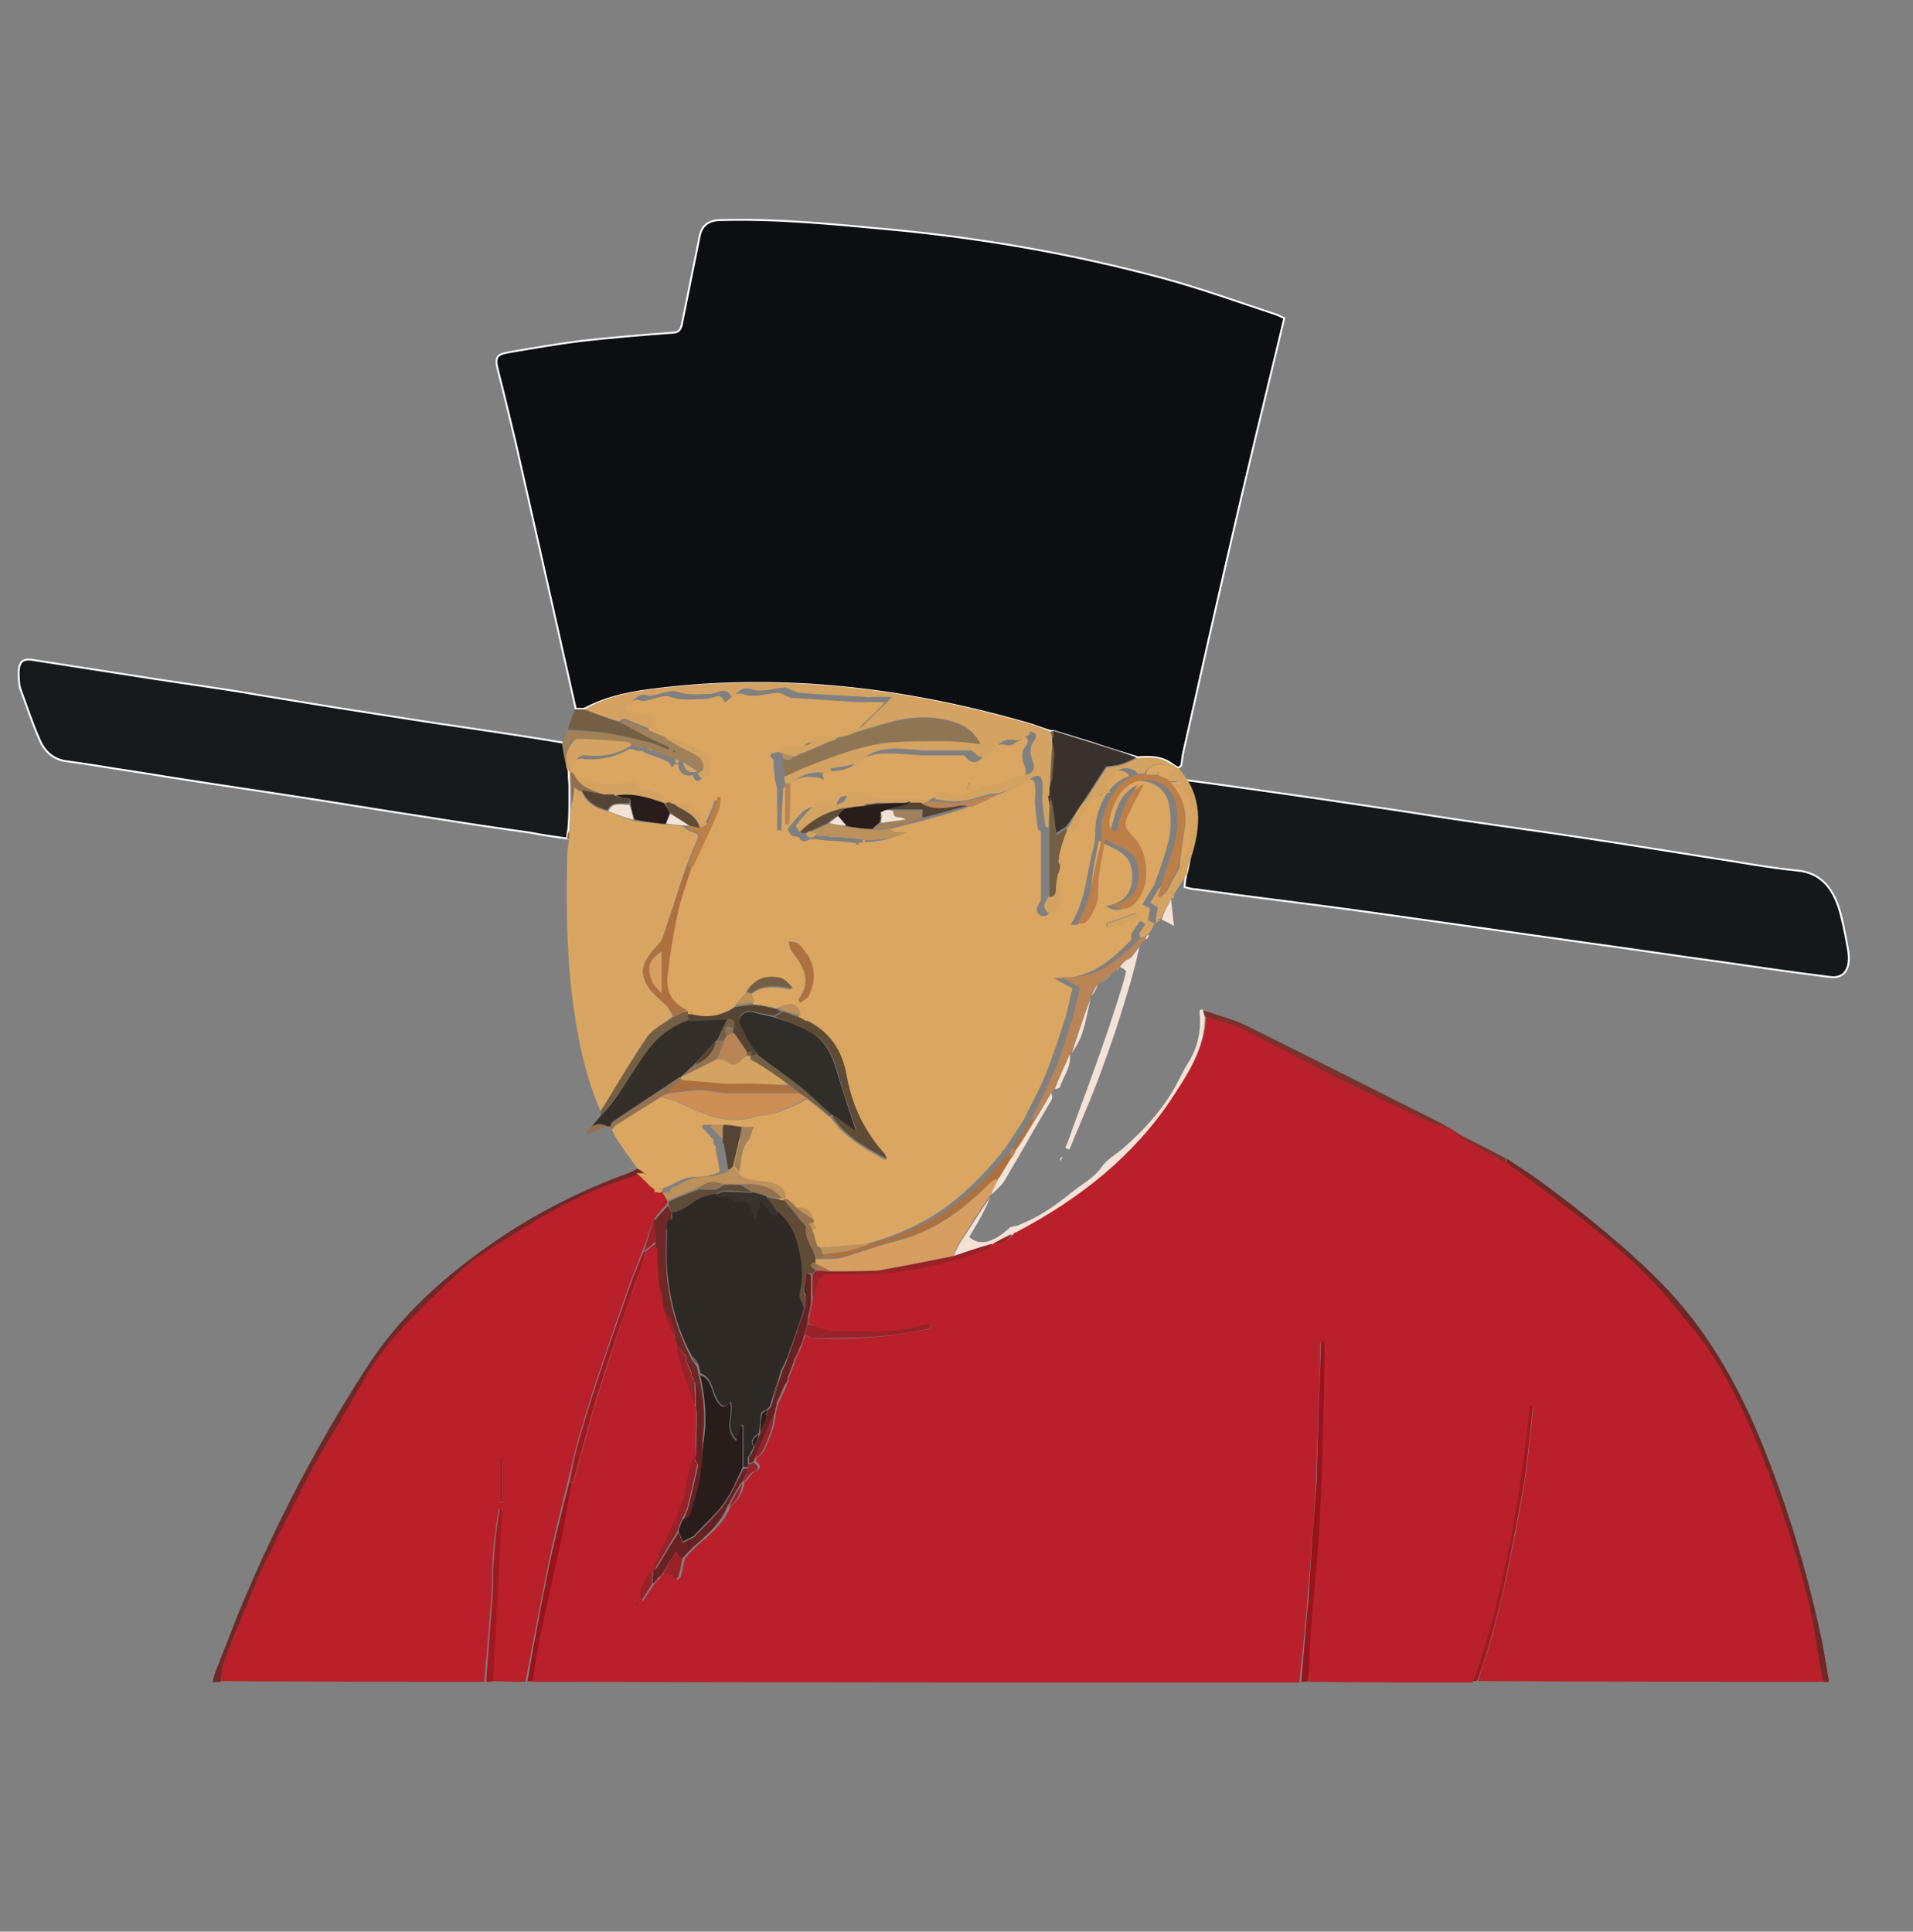 <?xml version="1.0" encoding="UTF-8"?>
<svg xmlns="http://www.w3.org/2000/svg" version="1.1" viewBox="0 0 510 515">
  <rect x="0" y="0" width="510" height="515" fill="#808080" stroke="none"/>
  <defs>
    <style>
      .cls-1 {
        fill: #312d28;
      }

      .cls-2 {
        fill: #bc7f47;
      }

      .cls-3 {
        fill: #39322c;
      }

      .cls-4 {
        fill: #d69f61;
      }

      .cls-5 {
        fill: #0d0e12;
      }

      .cls-5, .cls-6, .cls-7 {
        stroke: #fff;
        stroke-miterlimit: 10;
        stroke-width: .5px;
      }

      .cls-8 {
        fill: #2e2925;
      }

      .cls-9 {
        fill: #604c36;
      }

      .cls-10, .cls-11 {
        fill: #fff;
      }

      .cls-12 {
        fill: #8e7655;
      }

      .cls-13 {
        fill: #342f29;
      }

      .cls-14 {
        fill: #692021;
      }

      .cls-15 {
        fill: #543;
      }

      .cls-6 {
        fill: #15191b;
      }

      .cls-16 {
        fill: #cd8f56;
      }

      .cls-17 {
        fill: #6f2826;
      }

      .cls-18 {
        fill: #a31820;
      }

      .cls-11 {
        display: none;
      }

      .cls-19 {
        fill: #755f44;
      }

      .cls-20 {
        fill: #93714f;
      }

      .cls-21 {
        fill: #7c312f;
      }

      .cls-22 {
        fill: #bc915b;
      }

      .cls-23 {
        fill: #a0815a;
      }

      .cls-24 {
        fill: #f3e3d6;
      }

      .cls-25 {
        fill: #b9202a;
      }

      .cls-7 {
        fill: #15181b;
      }

      .cls-26 {
        fill: #992128;
      }

      .cls-27 {
        fill: #daa661;
      }

      .cls-28 {
        fill: #b98556;
      }

      .cls-29 {
        fill: #ad7140;
      }

      .cls-30 {
        fill: #d8a662;
      }

      .cls-31 {
        fill: #ba202b;
      }

      .cls-32 {
        fill: #291d1b;
      }

      .cls-33 {
        fill: #d4a362;
      }

      .cls-34 {
        fill: #98131b;
      }
    </style>
  </defs>
  <!-- Generator: Adobe Illustrator 28.7.9, SVG Export Plug-In . SVG Version: 1.2.0 Build 218)  -->
  <g>
    <g id="Layer_1">
      <g id="Layer_1-2" data-name="Layer_1">
        <g id="Layer_1-2">
          <g>
            <path class="cls-11" d="M56.3,448.4H-96.3V54.7h700v393.7c-38.6,0-77.2,0-116-.2-.8-3.4-1.2-6.7-2-10-3.9-18.5-9.3-36.7-16.5-54.3-6.4-15.4-14.5-29.7-26.3-41.7-9.6-9.8-20.4-18.4-31.4-26.6-3.3-2.5-6.7-4.5-10.1-7-5-2.6-10-5.1-14.9-7.6h0c-.8-.6-1.6-1.2-2.3-1.6-17.3-8.7-34.7-17.6-52.1-26.1-3.6-1.7-7.5-2.8-11.4-4.4-.9,0-1.1,0-.9,1.1.5,4.8-.5,9.3-3.1,13.4-1.6,2.3-2.6,4.8-4,7.3-3.4,5.9-7.9,10.7-13.1,15.2-1.9,1.7-4.4,3-5.8,5-2.2,3.1-5.4,4.7-8.2,7-4.2,3.4-8.6,6.4-13.5,8.4-.9.3-1.9.5-2.8.8-4.2,4-8.1,5.3-10.9,2.6.8-1.2,1.6-2.6,2.3-3.9,1.2-2.2,2.3-4.5,3.4-6.8,0,0,0-.3.3-.3,1.4-1.4,2.8-2.5,3.7-4,2.6-4.2,5-8.7,7.6-13.1,1.6-2.8,3.3-5.4,4.8-8.2.3-.5,0-1.4,0-2.2.2-.3.5-.6.8-.8.6-.2,1.4-.3,1.4-.6.9-3,3.1-5.4,2.8-8.9h.2c1.1-1.9,2.2-3.6,2.8-5.4.9-3,1.6-6.2,2.3-9.3,0-.3,0-.5.3-.6.8-.9,1.2-2,1.9-3h.2c1.6-1.2,2.8-2.3,4.2-3.6h0c.6-.5.9-1.1,1.4-1.6h.2c.6.5,1.6.9,1.6,1.2-.3,1.6-.8,3-1.2,4.5-1.6,4.8-3.1,9.8-4.8,14.6-2.6,7.6-5.6,15.1-8.2,22.6-.6,1.7-1.4,3.6-2,5.3.3,0,.6.3,1.1.5,3-7.2,6.1-14.3,8.7-21.5,2.5-6.5,4.5-13.4,6.7-20.1,1.2-4.2,2.3-8.4,3.4-12.8.5-.6.9-.9,1.6-1.4.5-.5.6-.9.9-1.6.6-.9,1.1-1.9,1.6-2.6h.2c.3-.2.6-.5.9-.6.2,0,.3-.3.3-.5h.3c1.2.6,2.5,1.2,3.3,1.7-.2-2.2-.3-4.7-.5-7.2h.2c.3-.5.5-.8.6-1.4,1.1-1.9,2.2-3.4,3.4-5.1,1.6.2,2.8.3,4.2.5,21.8,2,43.6,4,65.3,6.2,26,2.5,52.1,5.3,78.1,7.9,17.4,1.7,34.7,3.6,52.1,5.3,13.4,1.4,26.9,2.8,40.3,4,5.1.5,7.5-2.2,6.5-7.2-.6-2.8-1.6-5.6-2.3-8.4-2.5-8.1-7.8-12.3-16.5-12.8-11.4-.8-22.7-2.3-34.1-3.6-19.1-2.2-38.3-4.2-57.6-6.4-14.5-1.6-28.8-3-43.2-4.5-14.8-1.6-29.6-3.3-44.5-4.8-16.6-1.7-33.3-3.3-49.9-5.1.2-1.4.3-2.5.5-3.6,3.9-17.4,7.8-34.7,11.8-52.1,5-21.2,10.1-42.2,15.1-63.5-.3-.2-1.1-.8-2-.9-10.3-3.3-20.4-7.2-30.6-9.8-23.6-6.2-47.9-10.4-72.3-12.9-15.4-1.6-30.6-3-46-2.5-2.8,0-4.5,1.5-5,4.4l-4.7,23.3c-.3,1.4-.8,2.3-2.5,2.3-8.2.6-16.3,1.2-24.4,2.2-6.4.8-12.8,1.9-19.1,3-3.6.6-3.9,1.4-3,5,1.6,6.5,3.3,13.1,4.8,19.6,5.3,23.5,10.6,47,15.9,70.6-.8,1.9-1.4,3.6-2.2,5.4-.6,1.2-1.1,2.3-1.7,3.4-13.7-1.4-27.1-2.8-40.4-4.2-11-1.1-22.1-2.3-33.1-3.6-14-1.6-28.2-3.3-42.2-4.8-12.8-1.4-25.7-2.8-38.6-4.2-15.4-1.7-30.8-3.4-46.2-5.1-3.7-.5-5,.8-4.8,4.7,0,.9,0,2,.6,3,2.3,4.7,4.7,9.3,7.3,13.7,2,3.3,5.4,5.1,9.5,5.6,8.7.9,17.3,1.9,26,2.8,18.8,2,37.6,4,56.6,6.2,18.7,2,37.2,4.2,55.8,6.2,12.3,1.4,24.6,2.6,36.9,3.9,4.7.5,9.5.9,14.3,1.6.2,0,.3.2.3.3,0,1.7-.3,3.1-.3,4.7,0,12.4-.2,25,1.4,37.5,1.2,10.4,3.3,20.5,7.5,30.3,0,.5,0,.6-.2.9-.9.9-1.6,2-2.5,3-.5.5-.9.9-1.2,1.2,0,.2.3.5.5.6,1.7-.6,3.4-1.2,5.3-2h.8c.2.3.3.5.5.6.6,1.2,1.2,2.3,1.9,3.3,1.6,2.3,3.3,4.7,4.7,7.2-1.2.6-2.2,1.2-3.3,1.6-12.1,4.4-23.6,10.3-34.4,17.6-13.8,9.5-26,20.5-35.2,34.7-12.4,19.3-23,39.5-32,60.7-2.6,6.2-5,12.4-7.5,18.8-.5,1.2-.8,2.5-1.2,3.7M282.3,309.2c0,.3,0,.5.2.8.2-.5.5-.9.6-1.4-.3,0-.5.3-.8.6Z"/>
            <path class="cls-31" d="M485.9,448.4c-30.5,0-61,0-91.8-.2.8-3.3,2-6.4,3-9.5,1.6-5.9,3.1-11.7,4.4-17.6,1.7-8.2,3.4-16.5,4.8-24.9.9-5.4,1.4-11,2-16.6.2-1.4.3-3,.5-4.4h-.9c-2.6,25-6.8,49.6-15.4,73.4-14.5,0-28.9,0-43.6-.2,0-4,0-7.9.3-11.8.8-9.5,1.7-19,2.3-28.5.5-7.2.8-14.3.9-21.5.3-9.2.3-18.4.5-27.5,0-.5-.2-1.1-.3-1.6-.5.3-.6.6-.6.9-.3,11.2-.6,22.2-1.1,33.4v2.2c-.6,9.5-1.2,18.8-2,28.3-.2,2.5-.5,5.1-.6,7.6-.6,6.2-1.2,12.4-1.9,18.7-68.1,0-136.3,0-204.6-.2.5-4,1.1-7.9,1.9-11.8,1.9-8.9,3.9-17.7,5.8-26.6.9-4.8,1.7-9.6,2.8-14.6.3,0,.5-.2.6-.3,1.7-6.1,3.3-12,5-18,1.7-5.9,3.7-12,5.6-17.9,1.9-5.6,3.7-11,5.8-16.6.9-3,1.9-5.9,3-9,.9-.9,1.9-1.6,2.8-2.3h0v1.4c0,.3.3.3.5.6v3.9c0,.9,0,1.6.2,2.5,0,1.2.3,2.3.3,3.4s.5,2.3.8,3.6c.2,1.1.3,1.9.5,3,0,.9.2,1.7.5,2.3.8,1.7,1.6,3.4,2.3,5.3.2.6.5,1.2.6,1.9,0,.8-.3,1.6,0,2,1.4,4.4,3,8.7,4.4,13.1v.3c.3.9.5,1.6.5,2.5-.2,3.7-.3,7.3-.3,11v.9c-1.6,3.6-1.1,7.3-2.6,11-1.7,4.2-3.6,8.4-5.6,12.4-.9,2-1.9,4.2-2.6,6.2h-.2c-2,1.4-3.9,5.9-3.1,8.4,1.2-1.9,2.3-3.4,3.4-5,.3-.2.3-.3.6-.5.3-.3.6-.6.8-1.1.3-.5.6-.6,1.1-.8.9,0,1.7.3,2.8.5,0,0,.3.5.5,1.1.3-.2.6-.3.9-.6.5-1.6.8-3.3,1.2-5.1,1.4-1.6,2.8-3,4.4-4.4,3.1-2.6,6.1-5.4,7.8-9.5,2.3-1.7,3.3-3.9,3.7-6.5h.2c.9-.9,1.6-2.3,2.6-2.8,2-.9,1.4-1.7.2-2.8,0-.3,0-.6.3-.8.8-.6,1.6-1.2,1.9-2,.9-1.9,1.7-3.7,2.3-5.6.5-1.4.6-2.8.9-4.5.2-1.1.3-1.9.8-2.8.8-1.7,1.6-3.3,2.2-5h0c.3,0,.3-.3.3-.6,0-.5,0-.9.2-1.2.6-1.2.9-2.3,1.4-3.6,0-.3,0-.6.2-.8.6-1.2,1.2-2.3,1.7-3.7.2-.8.3-1.2.6-1.9.2-.3.3-.6.3-.9h.2c.9.3,1.7.8,2.3.8,5.6,0,11.4,0,17-.5,4.5-.3,8.9-1.4,13.4-2,.3,0,.5-.5,1.2-1.1-1.2,0-2-.2-2.6,0-7.9,2.5-16,1.9-24.1,1.7-2.2,0-4.4-1.2-6.5-2.2,0-.8,0-1.2.3-1.7.3-1.4.6-2.6.8-4.2,0-.3,0-.6.2-.9.6-1.6.8-3.1,1.4-4.4.5-.8,1.6-1.9,2.3-1.9,5.4-.2,10.9.3,16.2-.3,9.2-1.1,18.4-3.1,26.9-6.7.5-.2.8-.8,1.1-1.2h.2c2.2-.2,4.2-.6,5.3-2.6h.2c.5-.2.6-.5,1.1-.8,16.6-8.7,31-20.1,41.2-35.8,4.4-6.5,8.6-13.2,8.9-21.5,3.6,1.1,7,1.9,10.1,3.4,9.5,4.7,18.7,9.6,28.2,14.5,6.7,3.4,13.5,6.5,20.4,9.6,2.2.9,4.4,1.9,6.5,2.6h0c2.5,1.7,4.8,3.1,7.2,4.5,2.5,1.6,5.1,3,7.8,4.5,7,5.1,14,10.1,20.8,15.4,8.2,6.4,16.2,13.2,22.7,21.2,3.9,4.8,7.9,9.5,11.4,14.6,6.2,9.6,10.7,20.2,14.8,31,5,13.4,9.3,27.1,12.1,41.2.9,5,1.7,10,2.5,14.8M169.5,427.4c0,.3,0,.6-.2.9h.6c0-.3,0-.6-.5-.9h0Z"/>
            <path class="cls-25" d="M129.4,448.4c-23.3,0-46.8,0-70.3-.2,0-1.7,0-3.4.5-4.8,1.4-3.9,3-7.6,4.5-11.4,2-5,3.9-10,6.2-14.8,3.7-7.9,7.6-15.7,11.8-23.5,3.1-5.8,6.5-11.4,9.8-17,2.6-4.7,5.3-9.3,8.2-13.7,2.5-3.7,5.4-7.3,8.6-10.6,4.7-4.8,9.5-9.5,14.5-14,2.8-2.5,5.9-4.5,9-6.5,4.7-3,9.3-6.1,14.3-8.7,4.5-2.5,9-4.7,13.7-6.7,3.7-1.6,7.6-2.8,11.5-4h0c.2.2.3.3.6.5,1.1,1.1,2.2,2,3.1,3.3.3.5.6.6,1.1.9v.5c.5.9.9,1.6,1.4,2.5,0,.5,0,.6-.2.9-1.2,1.2-2.3,2.6-3.4,4-1.1,2.8-1.9,5.6-3,8.4-1.2,3.1-2.5,6.2-3.6,9.3-2.5,7-4.8,13.8-7.2,20.8-2.2,6.4-4.2,12.8-6.1,19.3-1.2,4-2,8.1-3.1,12.3-1.9,7.8-3.9,15.4-5.4,23.2-2,10-3.9,19.9-5.8,30-2.8,0-5.6,0-8.7-.2.3-9.2.8-18,1.2-26.9.3-6.1.6-12,.9-18,0-.5-.3-.8-.5-1.2-.8,4.8-1.4,9.5-1.7,14.2-.2,3.1,0,6.4-.3,9.5-.6,7.5-1.2,15.1-1.9,22.6M133.9,393.2v-4h-.5v11.4h.5v-7.3h0Z"/>
            <path class="cls-17" d="M171.7,312.6c-3.9,1.4-7.8,2.5-11.5,4-4.7,2-9.3,4.2-13.7,6.7-4.8,2.6-9.6,5.8-14.3,8.7-3.1,2-6.4,4-9,6.5-5,4.5-9.8,9.2-14.5,14-3.1,3.3-6.1,6.8-8.6,10.6-3,4.4-5.6,9.2-8.2,13.7-3.3,5.6-6.7,11.2-9.8,17-4,7.8-7.9,15.6-11.8,23.5-2.3,4.8-4.2,10-6.2,14.8-1.6,3.7-3.1,7.6-4.5,11.4-.5,1.4-.5,3.1-.6,4.8-.6.2-1.4.2-2.3.2.2-1.2.6-2.5,1.1-3.7,2.5-6.2,4.8-12.6,7.5-18.8,9-21.2,19.6-41.4,32-60.7,9-14.2,21.2-25.2,35.2-34.7,10.7-7.3,22.2-13.1,34.4-17.6,1.1-.3,2-.9,3.4-1.6.8.3,1.4.8,1.9,1.1h-.3v.2Z"/>
            <path class="cls-17" d="M486.1,448.4c-1.1-5-1.7-10-2.6-14.8-2.8-14.2-7.2-27.8-12.1-41.2-4-10.7-8.6-21.3-14.8-31-3.3-5.1-7.5-9.8-11.4-14.6-6.7-8.1-14.6-14.8-22.7-21.2-6.7-5.3-13.7-10.3-20.8-15.6v-1.1c3.4,2.3,6.8,4.4,10,6.8,11,8.2,21.8,16.8,31.4,26.6,11.8,12,19.9,26.3,26.3,41.7,7.2,17.6,12.6,35.6,16.5,54.3.6,3.3,1.1,6.5,1.7,10-.3.2-.8.2-1.2.2h-.2v-.2Z"/>
            <path class="cls-34" d="M346.9,448.4c.5-6.2,1.1-12.4,1.6-18.7.3-2.5.5-5.1.6-7.6.6-9.5,1.2-18.8,2-28.3v-2.2c.3-11.2.6-22.2,1.1-33.4,0-.3,0-.6.6-.9,0,.5.3,1.1.3,1.6,0,9.2-.3,18.4-.5,27.5-.2,7.2-.5,14.3-.9,21.5-.6,9.5-1.7,19-2.3,28.5-.3,3.9-.3,7.8-.6,11.8-.5.2-1.1.2-1.7.2h-.2v.2Z"/>
            <path class="cls-18" d="M392.6,448.4c8.4-23.6,12.6-48.4,15.2-73.4h.9c-.2,1.4-.3,3-.5,4.4-.6,5.6-1.1,11.2-2,16.6-1.4,8.2-3.1,16.6-4.8,24.9-1.2,5.9-2.8,11.8-4.4,17.6-.9,3.1-2,6.2-3.1,9.5-.3.2-.8.2-1.2.2v.3h-.2Z"/>
            <path class="cls-34" d="M140.6,448.4c1.7-10,3.6-20.1,5.6-30,1.6-7.8,3.6-15.4,5.6-23.2h.6c-.9,4.8-1.7,9.6-2.6,14.5-1.9,8.9-3.9,17.7-5.8,26.6-.8,3.9-1.4,7.8-2,11.8-.5.2-.8.2-1.4.2h0v.2Z"/>
            <path class="cls-18" d="M129.6,448.4c.5-7.5,1.1-15.1,1.7-22.6.3-3.1,0-6.4.3-9.5.3-4.7.8-9.5,1.7-14.2.2.5.5.9.5,1.2-.3,6.1-.6,12-.9,18-.5,8.9-.9,17.7-1.4,26.9-.5.2-1.1.2-1.9.2h0v-.2Z"/>
            <path class="cls-5" d="M153.5,189c-5.3-23.5-10.6-47-15.9-70.5-1.6-6.5-3.1-13.1-4.8-19.6-.9-3.6-.6-4.4,3-5,6.4-1.1,12.8-2.2,19.1-3,8.1-.9,16.3-1.6,24.4-2.2,1.7,0,2.2-.9,2.5-2.3l4.7-23.3c.5-2.8,2.2-4.2,5-4.4,15.4-.5,30.8,1.1,46,2.5,24.4,2.3,48.5,6.5,72.3,12.9,10.4,2.8,20.5,6.5,30.6,9.8.8.3,1.6.8,2,.9-5.1,21.3-10.3,42.3-15.1,63.5-4,17.3-7.9,34.7-11.8,52.1-.3,1.1-.3,2.3-.6,3.7-.3.3-.5.5-.8.6-.5-.2-.6-.3-.9-.5-.3-.3-.6-.3-.9-.6-2.8-2-5.8-1.9-9-1.7-3.9-1.2-7.6-2.3-11.4-3.6-3.6-1.1-7.3-2.3-11-3.4h-.9c-2.5-.8-4.7-1.7-7-2.3-31.7-9-63.9-12.9-96.9-9-7,.8-13.8,1.9-20.4,5.4h-2.2v-.2Z"/>
            <path class="cls-27" d="M171.7,312.8c-.5-.5-.9-.8-1.7-1.2-1.7-2.3-3.4-4.7-5-7-.6-.9-1.2-2-1.9-3.4.5-.6.9-1.1,1.4-1.4,3.9-2.5,7.6-4.8,11.7-7.3,1.9.5,3.6.8,5.1,1.6,6.7,3.3,13.2,6.1,20.8,3.4h.8c4.4-.6,8.4-2.3,12.3-4.5,2,1.6,3.9,3.1,5.8,4.7.3,0,.5.2.6.5,3.6,5.1,8.9,8.1,14.6,11.2-.3-.8-.3-1.1-.5-1.2-5.4-6.1-8.9-13.1-10.3-21.2-1.1-6.5-4.7-11.5-10.7-14.8-.5-.3-.9-.6-1.6-.8h0c-.6-3.6-2.3-4.2-6.1-2.5-.3,0-.6,0-.8-.3-.5-.2-.9-.2-1.7-.2s-.6,0-.8-.3c-.6-.2-1.4-.2-2.2-.2s-.6,0-.8-.3c-.2-.9-.5-1.7-.5-2.5,3.4-2.6,7-1.9,10.9-1.2-.9-1.2-2-2.5-3.3-2.8-3.7-.8-7.2,0-9.2,3.9-1.1,1.2-1.9,2.3-3,3.6-3.6,2.3-7.3,3.1-11.4,1.9h-.3s0,.2-.3.2c0,0-.3,0-.5-.2,0-.3-.3-.3-.5-.6-4-2-5.4-5.1-5-9.2.6-5.3,1.4-10.4,2.5-15.6.9-4.5,2.6-8.9,4-13.4.3-.6.6-1.2.8-1.7,2-4.4,4-8.6,5.9-12.9.5-1.1.5-2.5.6-3.7h-.8c-.9,2.5-1.9,4.8-3.1,7.2-1.2-1.4-2.2-3-3.6-4-1.1-1.1-2.6-2.2-4.5-.8-.3-.2-.6-.3-.9-.6-.5-.3-.8-.3-1.2-.5,0,0-.2,0-.2-.2-.3-1.4-3.7-3.3-5-3.1-.9,0-2.3,0-2.6-.6-1.2-2.5-3-1.7-4.8-1.2-1.1.3-2.5.5-3.6.2-3-.6-5.9-1.4-9-2.2-.3-.2-.3-.3-.3-.6,0-3,1.4-5,3.4-4.7,4.5.5,8.6-.3,12.6-2.6.5,0,.9,0,1.2.2.5.2.9.3,1.7.3s.6,0,.8.2c.5.3,1.1.6,1.7.8,1.9.6,3.6,1.2,5.3,2.2.2.6.5.9.6,1.2l.9-.9c.3,0,.6,0,.8.2.3,2.5,1.9,3.1,3.9,2.8h0c.6,1.9,1.6,1.9,2.6.6,1.6-1.7.5-5.6-1.7-6.5-2.8-1.2-5.6-2.6-8.7-4.2,0,.2-.5.6-.9,1.1-.3-.2-.6-.3-.9-.6-.8-.8-1.6-1.2-2.3-1.9.6-3.1.5-3.1-2.6-3.4-1.9-.2-3.6-.8-5.4-1.2v-.9c2.2-.9,3.3-4,6.4-2.8.5,0,.9,0,1.4-.2,2-.3,4.4-1.6,6.1-.9,3,1.1,5.8.6,8.9.6s4.2-2.3,5.6.8c1.9-.9,2.5-3.1,5.4-2,2.5.9,5.8-.3,8.7-.5.8,0,1.4.5,2.2.8.6.2,1.1.6,1.7.6,5.9.3,12,.8,17.9,1.1h6.8c-1.9,2.3-3.9,4-5.8,5.8-1.6,1.7-3.1,3.4-5.8,3.4s-.9.8-1.6,1.2h-.9c-2.8.5-5.9-.9-8.1,1.9-.3.3-1.2.3-1.9.5-1.9.3-3.7.3-5.6.8-1.2.3-1.1,1.1,0,1.6v1.1c0,1.7.3,3.1.5,4.8.2.8.3,1.2.5,2.2v10.9h1.1c0-3.7.3-7.5.5-11.2,3.1-3,6.7-3.9,11-2.3-.5-.9-.6-1.6-.6-1.7,3-.8,6.5-.6,8.4-2.3,2.8-2.5,5.8-3,9-3s6.1.3,9.2.5h10.9c.3,0,.6.2.8.5,1.7,2,3,1.6,4.7-.2,1.7-1.9,3.4-3.9,6.5-3,.9.3,2.3-.9,3.6-1.6v-.8c1.6.2,2.3.9,1.2,2.5-1.4,1.9-1.1,3.7-.3,5.6.6,1.7.2,2.8-1.4,3.3-2.5.9-5,1.6-7.5,2.3-3,.9-6.1,1.7-8.9,3-1.4.6-2.3.5-3.6.2-1.7-.5-3.7-1.2-4.8,1.2-.8,0-1.2,0-1.9-.2-2.2-.3-4.4-.6-6.4-.5-3.9.3-7.6.3-11.4-1.1-1.6-.6-3.4-.9-4.2,1.6-.2.6-1.7,1.4-2.5,1.2-2.5-.5-4.8-.6-6.7,1.1-1.4,1.4-2.8,3-3.9,4.5-.2.2.6,1.1,1.1,1.9.6,0,1.2.2,1.9.3.9,2,2,.8,3.3.5.9,0,1.6,0,2.3.2,1.4.2,2.6.3,4.2.3,1.9.2,3.6.3,5.3.6.2.3.5.5.6.6,0-.3.2-.5.6-.8,3.7,0,7.2-.6,10.4-2-.9-.3-1.9,0-2.8-.2-.6,0-1.2-.5-1.7-.8,3.1-.8,5.9-1.6,9-2.3,4.4-1.2,8.4-2.3,12.6-3.6,2.5-1.1,4.7-2,7.2-3.1,2-.8,3.9-1.4,5.6-2.2,1.2-.6,2.5-1.6,3.7-2.3,1.6-.9,2.5,0,2.6,1.2.3,1.7,0,3.3,0,5,.2,2.2.5,4.5.8,6.7,0,.2.5.3.8.8v18.2c-.5.9-.9,1.6-1.1,2.3,0,.6.3,1.4.8,1.7.5.3,1.6.3,2,0,1.9-1.6,2.5-8.2,1.1-10.9,0-.6,0-1.1.2-1.7.8-.8,1.1-1.6-.5-1.6,0-.3,0-.6.2-.9.8-2.2,1.4-4.4,2-6.5h.2c1.2-.5,2.2-.8,2.8-1.1.3-1.2.3-2,.8-2.8.8-1.4,1.4-3,2.5-4.2.5-.8,1.6-1.2,2.3-1.6.9-.3,2-.5,3.1-.8-.5-1.1-.8-1.9-.9-2.2.9-1.2,1.9-2.3,2.6-3.3,1.2-1.6,4.8-1.2,5.4.5-5.3,2-7.5,6.5-8.7,11.4-.6,2.5,0,5.3-.8,7.8-1.9,6.8-2,14.2-6.1,20.4,2,.3,2.5,0,3.6-2,1.4-2.3,2-4.7,2-7.6,0-4.2,1.2-8.4,1.9-12.8,3.1,2,7.6,2.8,8.6,6.8,1.1,5-.2,9.6-6.7,10.7,3.1,1.9,5.1,1.2,7.3-2.2,3.1-4.7,2.5-11.5-1.4-15.6-3-3-3.1-3.6-1.2-7.3,1.1-2.2,2.3-4.4,3.7-7.2-5.9,2.8-5.6,8.4-7.5,12.8-.3,0-.6-.2-.8-.3-1.6-1.2-1.1-2.8-.6-4.4.9-3.7,3-7.2,6.7-8.7,4.4-1.7,10,.9,10.7,6.1.5,2.8.5,5.8,0,8.6-.9,4.2-2.5,8.4-4,12.6-1.1,1.7-2,3.3-3.1,5.1.9.6,1.6.9,2,1.2-.3,1.6-.5,2.8-.8,4.2h-.2c-.8-.5-1.2-.8-1.7-.9-.8,1.1-1.4,2-2.3,3.4v1.6c-5.8,5.9-11.7,10.9-20.8,10.1,1.6.9,3.3,1.9,5.1,2.8-.6,2.6-1.2,5.6-2,8.2-1.6,5-3.3,10-5.1,14.8-1.7,4-3.9,7.9-5.9,12.1-1.7,2.6-3.4,5.3-5.1,7.8-.3.3-.6.6-.9,1.1-4.2,5.1-8.7,9.8-14,13.8-6.8,5.1-14.5,8.4-22.9,10.6-4.5.3-8.9.6-13.4.9-.5,0-.6-.3-.9-.6-.3-1.1-.6-2-1.1-3-.2-.5-.3-.9-.3-1.4.5-.2.8-.3,1.1-.5-.3-.3-.5-.6-.8-1.2v-1.1c-.6-2.6-2.2-3.4-4.7-3.3-.8-.8-1.6-1.4-2.3-2.2-.2-2.2-1.2-3.1-3.3-3.9-3.1-1.2-7,0-9.6-3.1.6-3,.6-6.4,2.2-8.2,1.2-1.4.9-2.5,1.7-3.9h-3.3c-1.7-.2-3.3-.3-5.1-.5h-2.8c0,.2-.2.5-.3.6,1.1,1.1,2,2.2,3.1,3.4v.8c0,.3.2.5.5.8.3,2.2.8,4.2,1.1,6.4v.6c-1.2.5-2.5.9-3.7,1.1-1.7.2-3.4,0-5.1.5-1.9.5-3.4,1.6-5.1,2.3-.5.2-1.2.3-1.2.5-.2,1.7-1.2.9-2.2.9v-.5c-.3-.5-.8-.8-1.1-.9-.9-1.1-2-2-3.1-3.1-.3-.3-.5-.3-.6-.5h0M215.4,254.9c-.9-1.1-1.6-2.3-2.6-3.3-.6-.5-1.6-.5-2.5-.6.2.8.2,1.7.6,2.3,3,4,5.8,7.9,2,13.1l.3.9c.9-.8,2-1.1,2.3-1.9,1.6-3.4,1.9-6.8-.2-10.6M298.2,246.7c1.7-.8,3.4-1.4,5.1-2.2,0-.3-.3-.6-.5-1.1-2.6.9-5.3,1.9-7.9,2.8,0,.3.2.6.3.9.8,0,1.7-.3,3-.5M258.4,208.6c-.3.6-.5,1.2-.8,1.9h1.1c0-.6,0-1.2-.3-2M209.7,221.6h0Z"/>
            <path class="cls-7" d="M314.4,208.1c.1,0,.2-.2.4-.3,12.1,1.6,23.9,3.3,35.8,5,10.6,1.6,21.2,3.1,31.9,4.8,10.4,1.6,20.6,3,31,4.5,13.7,2,27.5,4.2,41.3,6.4,8.1,1.2,16.3,2.8,24.4,3.6,6.2.6,10,4.7,11.8,12.8.7,2.8,1.2,5.6,1.7,8.4.8,5-1,7.6-4.7,7.2-9.6-1.2-19.3-2.6-28.9-4-12.5-1.7-24.9-3.6-37.4-5.3-18.6-2.6-37.4-5.3-56-7.9-15.6-2.2-31.2-4-46.9-6.2-.9,0-1.9-.3-3-.6.1-1.6.3-3,.7-4.2,2-8.6,2.3-16.6-2.2-24h0Z"/>
            <path class="cls-6" d="M151.4,223.6c-3.3-.5-6.7-.9-10-1.6-8.7-1.2-17.4-2.5-26.1-3.9-13.2-2-26.3-4.2-39.5-6.2-13.3-2-26.6-4-40.1-6.2-6.2-.9-12.2-2-18.4-2.8-2.9-.5-5.3-2.3-6.7-5.6-2-4.4-3.5-9.2-5.2-13.7-.3-.8-.3-1.9-.4-3-.2-3.9.7-5,3.4-4.7,10.9,1.7,21.8,3.4,32.7,5.1,9,1.4,18.2,2.6,27.3,4.2,9.9,1.6,19.9,3.3,29.8,4.8,7.8,1.2,15.6,2.5,23.4,3.6,9.5,1.4,19,2.8,28.6,4.4.4,2.2.8,4.2,1.1,6.2h0v.3c.1.3.2.6.3,1.1,0,1.6.2,3,.2,4.2v4.7c0,2.3-.1,4.5-.3,6.8-.2.6-.2,1.2-.3,1.7v.5h.1Z"/>
            <path class="cls-30" d="M151.8,221.8c0-2.2.2-4.4.5-6.8.3-1.9.5-3.4.6-5.1.6.3,1.1.8,1.7,1.1h.5c1.2,3.3,3.9,4.5,7,5.4,2.3.8,4.5,1.7,6.8,2.5,2.8.3,5.6.6,8.4.9,1.9,0,3.4.3,5,.6.5.5.9.9,1.6,1.2,2.8.9,2.6.9,1.4,3.6-.9,2-1.6,4-2.5,6.2-1.9,5.6-3.6,11-5.4,16.5-.5,1.2-.8,2.8-1.7,3.7-4.4,4.5-5.4,7.2-3.1,11.2,1.2,2.2,3.6,3.7,5.3,5.6.6.8,1.1,1.7,1.4,2.6-2.3,1.9-5.3,3.3-6.8,5.4-4.4,6.4-8.2,13.2-12.4,19.8-4.2-9.6-6.2-19.8-7.5-30-1.6-12.4-1.6-24.9-1.4-37.5,0-1.6.2-3,.5-4.8v-2.2h.3Z"/>
            <path class="cls-13" d="M162.7,300.3h-.8c-.8-.3-1.6-.5-2.2-.5s-1.4.5-2,.6c.8-.9,1.6-1.9,2.5-3,1.9-1.9,3.4-3.7,4.7-5.8,2.6-3.9,5-7.9,7.8-11.7s6.4-6.5,11-8.1c3.6,0,7-.3,10.3-.3-.9,2-1.9,3.9-2.8,5.9h-.3c-2,2.2-3.9,4.4-5.9,6.5-1.1.9-2,1.9-3.1,2.8-.2.2-.3.3-.6.5-.3,0-.5.2-.6.3-5.8,3.9-11.5,7.6-17.3,11.5-.3.3-.5.8-.8,1.2h0l.2-.2Z"/>
            <path class="cls-4" d="M264.1,318.7l-.3.3c-2.8,4-5.3,7.9-7.8,12-.8,1.1-1.2,2.5-2,3.9-6.8,1.4-13.5,2.6-20.4,3.9h-.6c-4,0-7.8.2-11.7,0-1.2-.6-2.3-1.2-3.6-1.7-.2-.2-.3-.3-.5-.6,0-.5,0-.6.2-.8h2c1.7,0,3.4,0,4.8-.3,5-1.4,9.8-3.3,14.8-4.5,10-2.5,17.9-8.4,25-15.6,7.2-7.2,1.2-.6,1.9-.6-.6,1.6-1.4,3-2,4.2h0l.2-.2Z"/>
            <path class="cls-24" d="M254.3,334.7c.6-1.2,1.1-2.5,1.9-3.7,2.5-3.9,5.1-7.9,7.8-11.8-.9,2.2-2,4.4-3.3,6.7-.8,1.4-1.6,2.6-2.3,3.9,2.8,2.6,6.7,1.4,10.9-2.6.9-.3,1.9-.3,2.8-.8,5-2,9.3-5,13.5-8.4,2.8-2.3,6.1-3.9,8.2-7,1.4-2,3.9-3.3,5.8-5,5.1-4.5,9.6-9.3,13.1-15.2,1.4-2.3,2.5-5,4-7.3,2.6-4.2,3.6-8.6,3.1-13.4,0-.8.3-1.1.9-.9.2.9.3,1.4.5,2,0,8.2-4.4,14.9-8.7,21.5-10.4,15.7-24.7,26.9-41.5,35.8-.5.3-.8.5-1.1.8h-.2c-1.9.8-3.6,1.7-5.3,2.5h-.2c-3.6,1.1-6.8,2.2-10.1,3.1h.2Z"/>
            <path class="cls-28" d="M275,298.3c1.9-4,4-7.9,5.8-12,2-4.8,3.6-9.8,5.1-14.8.9-2.8,1.4-5.6,2-8.2-1.9-1.1-3.4-2-5.1-2.8,9.2.8,15.1-4.2,21-10.1.6-.3,1.1-.5,1.4-.5v.8c-.5.5-.8.9-1.6,1.6-.9,1.2-1.7,2.2-2.5,3.3,0,0,0,.2-.3,0-.8.6-1.6,1.2-2.2,2h0c-.6.5-.9.9-1.4,1.4h0c-1.6,1.1-3,2.3-4.4,3.4h0c-.8.9-1.4,2-1.9,3,0,.2,0,.3-.3.8-1.9,5-3.4,10-5.1,14.8h0c-1.6,3.1-3,6.2-4.4,9.3-.2.2-.3.5-.8.9-1.7,2.8-3.3,5.4-4.8,7.8-.2-.3-.3-.6-.5-.8h-.2v.2Z"/>
            <path class="cls-23" d="M151,204.5c-.5-2-.8-4-1.2-6.2.5-1.4.9-2.5,1.6-3.6,3.6.2,7,.3,10.3.8,3.9.6,7.8,1.6,11.7,2.5,1.7.5,3.3,1.2,5,1.9,0-.2,0-.3.2-.6-1.7-.8-3.4-1.4-5.1-2.3-2.8-1.4-5.4-2.8-8.1-4.5.5-.2,1.1-.5,1.6-.3,3.3,1.4,6.7,2.8,10,4.2.3,0,.5.3.9.5,2.8,1.4,5.1,2.8,7.6,4,1.7.9,2.6,2.2,2.2,4.2,0,.3-.9.5-1.4.6h0c-1.4-1.1-2.6-1.9-3.9-2.8h-.9c-.8-.2-1.1-.3-1.6-.5-1.7-.6-3.4-1.2-5.3-2-.8-.3-1.2-.6-1.7-.8-.2,0-.5,0-.9-.2-.6-.2-1.1-.3-1.6-.3s-.8,0-1.2-.2c-.6-.5-.9-.8-1.2-.8-4.5-.3-9-.8-13.5-.8s-2.2,2-2.6,3.3-.2,2.8-.3,4.2M180,200.3h-.6c.2.2.5.2.6,0Z"/>
            <path class="cls-21" d="M321.4,271.1c-.3-.5-.5-1.1-.6-1.7,3.7,1.2,7.8,2.3,11.4,4,17.4,8.6,34.7,17.4,52.1,26.1.8.5,1.6.9,2.3,1.6-2.2-.8-4.4-1.6-6.5-2.5-6.8-3.1-13.7-6.4-20.4-9.6-9.5-4.7-18.7-9.8-28.2-14.5-3.1-1.6-6.7-2.3-10.1-3.4h0Z"/>
            <path class="cls-33" d="M314.2,204.8c6.5,7.3,6.1,15.4,3.3,24-.5,1.2-.8,2.6-1.1,4.2-1.1,1.9-2.2,3.4-3.4,5.4-.3.6-.5.9-.8,1.2h0c-1.1,1.9-1.9,3.7-2.8,5.4h-.2c-.3,0-.3.3-.3.5-.2.2-.5.5-.8.6,0-1.4.3-2.6.6-4.2-.5-.3-1.1-.6-2-1.2.9-1.7,1.9-3.4,3.1-4.8,0,1.2-.5,2.3-.8,3.3,1.1-.5,1.7-1.1,2.2-1.9,1.1-2,2.2-4,3.4-6.2,1.1-2.3,2.6-4.5,2.6-6.8.2-4.5.6-9-1.4-13.7-1.1-2.8-2.3-2.2-4.2-2.3-.3,0-.3-.3-.3-.6.6-1.2,1.2-2.2,2-3.3.3,0,.5.3.9.5h-.2Z"/>
            <path class="cls-24" d="M301.5,255.4c.8-1.1,1.6-2,2.3-3.1-.9,4.2-2,8.4-3.3,12.6-2,6.7-4.2,13.4-6.7,20.1-2.6,7.3-5.8,14.3-8.7,21.5-.3,0-.6-.3-1.1-.5.8-1.7,1.4-3.6,2-5.3,2.8-7.5,5.6-15.1,8.2-22.6,1.7-4.8,3.3-9.8,4.8-14.6.5-1.6.9-3,1.2-4.5,0-.3-.8-.8-1.6-1.2.5-.8,1.1-1.4,2-2h.5s-.2-.2-.3-.3h.5Z"/>
            <path class="cls-19" d="M165.2,192.5c2.6,1.4,5.4,3,8.1,4.4,1.7.8,3.4,1.6,5.1,2.3,0,.2,0,.3-.2.6-1.7-.6-3.3-1.4-5-1.9-3.9-.9-7.8-1.9-11.7-2.5-3.3-.5-6.5-.6-10.1-.9.5-1.9,1.1-3.6,1.9-5.4h2.2c3.3,1.2,6.4,2.3,9.5,3.4h.2Z"/>
            <path class="cls-19" d="M183.5,272c-4.5,1.6-8.1,4.4-10.9,8.1-2.8,3.7-5.1,7.8-7.8,11.7-1.4,2-3,3.7-4.5,5.6-.2-.2-.2-.5-.2-.9,4-6.8,8.1-13.5,12.4-19.9,1.6-2.3,4.4-3.6,7-5.4,1.4-.6,2.5-1.1,3.6-1.7.2,0,.3.2.3.5v2h0v.2Z"/>
            <path class="cls-24" d="M275.6,299.2c1.6-2.6,3.1-5.1,4.7-7.9,0,.6.5,1.4,0,2-1.6,2.8-3.3,5.6-4.8,8.2-2.5,4.4-5,8.7-7.6,13.1-.9,1.6-2.3,2.6-3.7,4,.5-1.4,1.1-2.6,2-4.4,1.2-2,2.2-3.9,3.4-5.8.5-.6.8-1.1,1.2-1.9,1.7-2.6,3.1-5,4.7-7.5h.2Z"/>
            <path class="cls-20" d="M162.7,300.5c.2-.6.3-1.1.8-1.4,5.8-3.9,11.5-7.6,17.3-11.5,0,0,.3-.2.6,0,.2.2.3.5.2.6-1.2,1.2-2.3,2.2-3.6,3.3-.8.3-1.2.6-1.9.9-3.9,2.5-7.6,4.8-11.5,7.3-.5.3-.9.6-1.4,1.2-.2,0-.5,0-.6-.3h0l.2-.2Z"/>
            <path class="cls-21" d="M401.5,308.9v1.1c-2.5-1.2-5.1-2.6-7.6-4.2-2.3-1.4-4.8-2.8-7.2-4.4,4.8,2.3,9.8,4.8,14.8,7.5Z"/>
            <path class="cls-24" d="M285.7,280.9c1.6-4.8,3.1-9.6,5-14.6-.6,3-1.2,6.1-2.2,9.2-.6,1.9-1.7,3.6-2.8,5.4h0Z"/>
            <path class="cls-24" d="M281.2,290.4c1.2-3.1,2.6-6.2,4-9.3.5,3.3-1.7,5.8-2.6,8.7,0,.3-.8.5-1.4.6Z"/>
            <path class="cls-33" d="M305.5,249.6c-.5.2-.8.3-1.4.5-.3-.6-.3-1.4-.3-1.4.9-1.4,1.6-2.3,2.3-3.4.5.3.9.6,1.7.9-.3.9-.8,1.7-1.6,2.8-.5.3-.6.5-.9.6h.2Z"/>
            <path class="cls-24" d="M309.7,245.1c.6-1.9,1.6-3.6,2.5-5.4.3,2.5.5,5,.8,7.2-.8-.5-1.9-1.1-3.3-1.7Z"/>
            <path class="cls-20" d="M157.6,300.3c.9-.3,1.6-.6,2.2-.6s1.2.2,2,.5c-1.7.8-3.4,1.4-5,2.2,0-.2-.3-.5-.5-.6.3-.5.8-.9,1.2-1.2h0v-.2Z"/>
            <path class="cls-24" d="M293.2,262.5c1.2-1.2,2.5-2.3,4-3.6-1.2,1.1-2.5,2.3-4,3.6Z"/>
            <path class="cls-24" d="M291,265.5c.3-.9.9-2,1.7-3-.3.9-.9,2-1.7,3Z"/>
            <path class="cls-20" d="M151.7,221.9c0,.5.2,1.1,0,1.9h-.5c0-.6,0-1.2.3-1.9h.2Z"/>
            <path class="cls-24" d="M282.5,309c.3-.3.6-.5.8-.6-.2.5-.5.9-.6,1.4v-.9h-.2v.2Z"/>
            <path class="cls-24" d="M297.6,259c.2-.5.6-.9,1.1-1.6-.2.5-.6.9-1.1,1.6Z"/>
            <path class="cls-24" d="M305.5,249.8c.3-.3.5-.5.8-.6,0,.5-.3.9-.8,1.4v-.8Z"/>
            <path class="cls-24" d="M312.5,239.7c0-.3.2-.6.5-1.1,0,.3-.2.8-.5,1.1Z"/>
            <path class="cls-24" d="M309.1,245.6s0-.3.2-.3c0,0,0,.3-.2.3Z"/>
            <path class="cls-17" d="M174.7,325.2c1.1-1.2,2.2-2.6,3.4-3.7.5.9.8,1.6,1.1,2.3h-.2v1.7c-.5,1.1-1.4,1.9-1.4,2.8,0,4.4-.2,8.7.3,13.1.9,7.3,3,14.3,6.5,21,.5.8.9,1.4,1.4,2,.2.8.3,1.6.5,2.3,1.4,6.2,2,12.1.8,18.2-.2-2.5-.5-5,0-7.3.5-3.4-.3-6.5-2.2-9.6v-.5c-.2-.2-.3-.3-.5-.6v-.9c-.5-1.1-.9-2-1.4-3v-1.4c-.3-.5-.6-.6-.9-1.1-.5-.6-.9-.9-1.4-1.4-.2-.5-.3-1.1-.6-1.9-.3-1.9-.5-3.3-1.1-4.7-.5-1.1-1.2-1.9-1.9-3-.2-.8-.3-1.7-.5-2.8-.2-1.4-.5-2.5-.8-3.6,0-1.1-.3-2-.3-3.4s0-1.9-.2-2.5v-3.9c0-.5-.3-.6-.5-.6v-1.6h0c0-2.2-.3-4-.6-5.9h.3v-.2Z"/>
            <path class="cls-14" d="M174.7,421.7s-.2.3-.6.5c-.2-1.1,0-2.3,0-3.4h.2c.3-.3.6-.5.8-.8,2-3.3,3.9-6.5,5.9-9.5.3,1.1.6,1.9,1.1,2.8.9-.5,1.9-.9,2.8-1.4.3,0,.5-.5.6-.6,2.5-2.6,5.4-5.3,7.6-8.2,2-3,3.4-6.2,5.1-9.5h1.2c-.5,1.4-.9,2.6-1.6,3.7h-.2c-1.4,2.2-2.6,4.4-3.7,6.4-1.6,3.9-4.5,6.7-7.6,9.5-1.6,1.2-3,2.8-4.5,4.4-.6-.3-.9-.9-1.6-1.9-1.4,2.2-2.6,4-3.7,6.1-.3.3-.6.5-1.1.9-.5.5-.6.8-.8,1.1h0Z"/>
            <path class="cls-18" d="M152.4,395.2h-.6c.8-4,1.6-8.1,2.8-12.1,1.9-6.5,3.9-12.9,6.1-19.3,2.3-7,4.8-13.8,7.2-20.8,1.1-3.1,2.3-6.1,3.7-9.3h.6c-.9,3-1.9,5.9-3,8.9-1.9,5.6-3.9,11-5.8,16.6-1.9,5.9-3.9,11.8-5.6,17.9-1.7,5.9-3.3,12-5,18l-.6.3h0l.2-.2Z"/>
            <path class="cls-14" d="M201.1,388.8c0,.2,0,.5-.2.8-.5.3-.9.5-1.2.5v-1.4c.3-.5.6-.9.9-1.6.2-.5.3-.9.6-1.4.5-1.2.9-2.3,1.4-3.4h0c.8-1.7,1.2-3.3,1.9-5v-.5c0-.3,0-.6.2-.8.3-.3.6-.6.9-1.1,1.1-3.3,1.9-6.2,3-9.5.6-1.2,1.1-2.3,1.4-3.4,1.6-4.2,3-8.6,4.5-12.9.2-1.2.3-2.3.3-3.6v-4.4c0-1.2,0-2.2,1.4-1.1v7.2c-.3,1.6-.6,2.8-.8,4,0,.5,0,1.1-.2,1.9-.3,1.2-.6,2.2-.8,3.1h0c-.2.3-.3.6-.3.9-.2.5-.3,1.1-.8,1.9-.6,1.4-1.2,2.5-1.7,3.7,0,.2,0,.5-.2.9-.6,1.4-.9,2.5-1.4,3.6,0,.3,0,.8-.2,1.2-.3.3-.3.5-.3.6h-.2c-.8,1.7-1.6,3.3-2.2,5-.2.9-.3,1.7-.6,2.8-1.9,4.2-3.6,8.1-5.3,12.1l-.3-.3h0Z"/>
            <path class="cls-26" d="M214.7,356c0-.9.3-1.9.6-3,2.3.6,4.5,1.7,6.7,1.9,8.1,0,16.2.8,24.1-1.7.6-.2,1.4,0,2.6,0-.8.6-.9,1.1-1.2,1.1-4.5.8-8.9,1.7-13.4,2-5.6.5-11.4.3-17,.5-.8,0-1.4-.5-2.3-.8h-.2,0Z"/>
            <path class="cls-26" d="M216.7,346.1c-.2-2-.2-4,0-6.2.3-.6.6-.8.9-1.1h.5c1.2,0,2.3.2,3.4.2,3.7,0,7.6,0,11.7-.2h.8c6.7-1.2,13.4-2.5,20.2-3.9,3.4-1.2,6.7-2.3,10.3-3.3-.2.5-.5,1.1-.9,1.2-8.6,3.7-17.7,5.6-26.9,6.7-5.3.6-10.7,0-16.2.3-.8,0-1.9,1.1-2.3,1.9-.6,1.4-.8,3-1.4,4.4h0Z"/>
            <path class="cls-14" d="M185.1,368c1.7,3,2.5,6.1,2.2,9.5-.3,2.5,0,4.8,0,7.6s-.3,6.8-.9,10c-.6,3.1-1.6,6.2-2.5,9.3,0,.5-1.1.6-1.7.8.5-1.2,1.1-2.3,1.4-3.6.9-3.6,1.7-7.2,2.5-10.7,0-.6-.6-1.2-.8-2,0-.2,0-.5.2-.8.2-3.9.2-7.5.3-11,0-.8-.3-1.4-.3-2.5,0-2.3,0-4.5-.2-6.5h-.2Z"/>
            <path class="cls-26" d="M184.9,389c.5.5,1.1,1.2.9,1.9-.8,3.6-1.6,7.2-2.5,10.7-.3,1.2-.9,2.3-1.6,3.7-.5,1.2-.8,2-1.1,3-2,3.3-3.9,6.5-5.9,9.8-.2.3-.5.5-.8.8.8-2,1.6-4.2,2.5-6.2,2-4,3.9-8.2,5.6-12.4,1.4-3.6.9-7.5,2.6-11h0l.2-.2Z"/>
            <path class="cls-26" d="M185.1,367.8c0,2.2.2,4.2.2,6.4h-.3c-1.6-4.4-3-8.7-4.4-13.1-.2-.6,0-1.2,0-2,.5.2.9.6,1.4,1.4.3.6.6.8.9,1.1v1.4c.5,1.2.9,2.2,1.4,3.1v.9c.2.3.3.5.5.6v.3h.3v-.2Z"/>
            <path class="cls-26" d="M176.7,419.6c1.1-2,2.3-3.9,3.6-6.1.6.9,1.1,1.6,1.6,2-.3,1.7-.6,3.3-1.1,5-.3.2-.6.3-.9.6-.3-.5-.5-1.1-.5-1.1-1.1-.2-1.9-.3-2.8-.5M180.9,417.3h0Z"/>
            <path class="cls-26" d="M173.9,418.7v3.4c-.8,1.6-1.9,3.1-3.1,5-.8-2.5,1.1-7,3.1-8.4h0Z"/>
            <path class="cls-26" d="M172.2,333.5h-.5c.8-2.8,1.7-5.4,2.6-8.4.3,1.7.6,3.7.6,5.8-.9.9-1.9,1.6-3,2.5h.2v.2Z"/>
            <path class="cls-26" d="M201.3,388.8c1.6-3.9,3.3-7.8,5.1-11.8-.2,1.2-.3,2.8-.8,4.2-.6,1.9-1.4,3.9-2.3,5.6-.3.8-1.1,1.4-1.9,2h-.2Z"/>
            <path class="cls-26" d="M185.4,377v10.7-10.7Z"/>
            <path class="cls-26" d="M199.6,390.4c.3,0,.8-.3,1.2-.5,1.4.9,1.9,1.7,0,2.5-1.1.5-1.6,1.9-2.6,2.8.3-1.2.8-2.3,1.2-3.9v-.9h.2Z"/>
            <path class="cls-26" d="M177.2,349.6c.6.8,1.4,1.7,1.9,2.6.5,1.4.6,2.8.9,4.5-.8-1.6-1.7-3.1-2.3-4.8-.3-.6-.3-1.4-.5-2.3Z"/>
            <path class="cls-26" d="M194.3,401.8c1.1-2.2,2.2-4.2,3.6-6.4-.3,2.5-1.2,4.8-3.6,6.4Z"/>
            <path class="cls-26" d="M207.2,373.9c.5-1.6,1.2-3.3,2-5-.5,1.6-1.2,3.3-2,5Z"/>
            <path class="cls-26" d="M264.7,331.6c1.6-.9,3.1-1.7,5-2.6-.9,2-2.8,2.5-5,2.6Z"/>
            <path class="cls-26" d="M211.7,362.6c.3-1.1.9-2.3,1.6-3.4-.3,1.1-.9,2.3-1.6,3.4Z"/>
            <path class="cls-26" d="M175.9,343.3c.5.9.6,2,.8,3.3-.5-.9-.6-2-.8-3.3Z"/>
            <path class="cls-26" d="M210.1,366.9c.3-1.1.6-2.2,1.2-3.4-.3,1.1-.6,2.2-1.2,3.4Z"/>
            <path class="cls-26" d="M215.7,351c0-1.2.3-2.5.6-3.9,0,1.2-.3,2.5-.6,3.9Z"/>
            <path class="cls-26" d="M175.5,337.2c.2.6.3,1.4.3,2.2-.3-.6-.3-1.4-.3-2.2Z"/>
            <path class="cls-26" d="M169.7,427.4c.2.3.3.6.3.9h-.6c0-.3,0-.6.3-.9Z"/>
            <path class="cls-26" d="M174.8,421.7c0-.3.3-.6.6-.9,0,.3-.3.6-.6.9Z"/>
            <path class="cls-26" d="M214,357c0-.2,0-.5.2-.8,0,.2,0,.5-.2.8Z"/>
            <path class="cls-26" d="M270.2,329.1c0-.2.3-.5.8-.6,0,.2-.3.5-.8.6Z"/>
            <path class="cls-26" d="M209.5,368.9s0-.3.3-.5c0,0,0,.3-.3.5Z"/>
            <path class="cls-26" d="M175.1,331.3v.3-.3Z"/>
            <path class="cls-26" d="M175.1,332.8s.3,0,.3.3c0,0-.2,0-.3-.3Z"/>
            <path class="cls-22" d="M176.7,317.9c.8-.2,2,.5,2.2-1.1,0-.2.8-.3,1.2-.5,1.7-.8,3.4-1.9,5.1-2.3,1.6-.5,3.4-.2,5.1-.5,1.2-.2,2.5-.6,3.7-1.1.3-.3.3-.5.5-.8.3-.5.6-.6.9-.9.6.8.9,1.4,1.4,2,2.6,2.8,6.5,1.7,9.6,2.8,2,.8,3.1,1.7,3.1,3.9-.5.2-.6.3-.9.2,0,0-.3,0-.3-.3-3-3.1-6.5-3.9-10.7-3.6h-5.3c-2.5-1.2-4.4,0-6.5,1.1-2.6,1.1-5.3,2.2-7.8,3.3-.5-.8-.9-1.4-1.4-2.3h0v.2Z"/>
            <path class="cls-9" d="M192.7,315.9h3.3c.5,0,1.1,0,1.9.2,1.1.8,1.9,1.2,2.5,1.7-2.6,0-5.1-.5-7.6-.3-.9,0-1.7.9-2.8,1.4-1.1.3-2,.6-3,.9-2.6,1.2-4.7,3.6-7.8,4-.3-.8-.5-1.4-.9-2.3v-1.1c2.6-1.2,5.1-2.2,8.1-3.3,1.7,0,3.1.2,4.5,0,.6,0,1.2-.8,2-1.1h-.2v-.2Z"/>
            <path class="cls-18" d="M133.9,393.4v7h-.5v-11.4h.5v4.2h0v.2Z"/>
            <path class="cls-22" d="M175.6,316.5c.3,0,.6.3.9.8-.3,0-.6-.3-.9-.8Z"/>
            <path class="cls-17" d="M171.7,312.8s.3,0,.5.3c0,0-.3,0-.5-.3Z"/>
            <path class="cls-33" d="M165.2,192.4c-3.1-.9-6.2-2-9.3-3.3,6.2-3.7,13.2-4.8,20.1-5.6,33-3.9,65.2,0,96.9,9,2.3.6,4.5,1.4,7,2.5.3.8.6,1.4.8,2v.9c-.3,4-.6,7.9-.9,12.1v2.3c0,3-.2,5.6-.3,8.4-.3-.2-.8-.3-.8-.5-.3-2.2-.6-4.4-.8-6.7,0-1.7.2-3.4,0-5-.2-1.4-1.1-2.3-2.6-1.2-1.2.8-2.5,1.7-3.7,2.3-1.7.8-3.6,1.4-5.8,2-1.1,0-1.9,0-2.6.3-2.5.6-5,1.6-7.5,1.7-2,.3-4.2-.3-6.4-.5.9-2.5,3-1.7,4.7-1.2,1.2.3,2.2.5,3.6-.2,2.8-1.4,5.9-2,8.9-3,2.5-.8,5-1.6,7.5-2.3,1.6-.6,2-1.6,1.4-3.3-.8-1.9-1.1-3.7.3-5.6,1.1-1.6.3-2.3-1.2-2.5v.8c-1.2.5-2.6,1.7-3.6,1.6-3.3-.9-4.8,1.1-6.5,3-1.6,1.7-3,2.2-4.7.2-.2-.2-.6-.5-.8-.5h-10.9c-3.1,0-6.1-.5-9.2-.5s-6.2.5-9,3c-1.9,1.7-5.4,1.6-8.4,2.3,0,0,.3.8.6,1.7-4.4-1.4-7.8-.6-11.2,2.3-.6.2-.9,0-1.4,0-.2-.6-.3-1.1-.3-1.9,2-1.1,3.9-2,5.8-2.8,7.5-2.8,14.9-5.9,23-6.5,4.5-.3,9.2-.5,13.8-.3,3.1,0,6.4.5,9.5.8-2-4.4-6.1-5.8-10-6.5-3.3-.6-7-.6-10.4,0-5.4,1.1-10.7,3-16,4.5.5-.5.9-1.2,1.4-1.2,2.6,0,4-1.7,5.8-3.4,1.7-1.9,3.7-3.4,5.8-5.8h-4.7c-.8,0-1.6.2-2.2,0-5.9-.3-12-.6-17.9-1.1-.6,0-1.1-.5-1.7-.6-.8-.3-1.6-.8-2.2-.8-3,.2-6.2,1.4-8.7.5-3-1.1-3.6,1.2-5.4,2-1.6-3.1-3.7-.8-5.6-.8-3,0-5.8.5-8.9-.6-1.7-.6-4,.6-6.1.9-.5,0-1.1.3-1.4.2-3.1-1.2-4.2,1.9-6.4,2.8v.9c1.9.5,3.6,1.1,5.4,1.2,3,.3,3.1.5,2.6,3.4.8.6,1.6,1.1,2.3,1.9-3.3-1.2-6.5-2.6-10-4-.5-.2-.9,0-1.6.3h0l-.2.2Z"/>
            <path class="cls-3" d="M279.8,212.3v-2.2c.3-1.2.5-2.3.6-3.4.2-1.7.3-3.6.6-5.3h0v-.3c-.2-1.2-.3-2.3-.5-3.4v-.9c.2-.8.3-1.4.3-2,3.6,1.1,7.3,2.3,10.9,3.4,3.7,1.2,7.5,2.3,11.2,3.7-1.4.8-2.8,1.4-4.4,1.9-.9.3-2,.3-3.7.6-3,4.7-6.4,10-10,15.2-.2,0-.3.3-.3.5-.2.2-.3.3-.6.5-1.1.6-2,1.2-3,2-.3-2.2-.6-4.7-.9-7.2-.2-1.1-.5-2.3-.6-3.4l.3.3h0Z"/>
            <path class="cls-33" d="M285.3,219.8c3.4-5.3,6.8-10.7,9.8-15.2,1.7-.3,2.8-.3,3.7-.6,1.6-.5,3-1.1,4.5-1.9,3.1-.2,6.2-.5,8.9,1.7-.8.2-1.7.3-2.3,0-1.9-.5-4.2.8-4.7,2.5h-1.9c-.9-1.7-4.5-2-5.6-.5-.8,1.1-1.7,2-2.6,3.3.2.3.5,1.1.9,2.2-1.1.3-2.2.3-3.1.8-.9.3-1.9.8-2.3,1.6-.9,1.2-1.7,2.8-2.5,4.2-.3.8-.5,1.6-.8,2.8-.6.3-1.6.6-2.8.9-.2-.3-.2-.6,0-.8,0,0,.3-.3.5-.5.2-.2.3-.5.3-.6h0v.2Z"/>
            <path class="cls-27" d="M305.5,206.4c.2-1.7,2.6-3,4.4-2.5.8.2,1.6,0,2.5,0s.6.2.9.5c-.6,1.1-1.2,2.2-2,3.4-.9-.2-1.6-.5-2.3-.9-.2-.5-.3-.8-.5-1.1,0,.3-.3.5-.6.8h-2.3v-.2Z"/>
            <path class="cls-19" d="M280.9,194.9v1.9c-.3-.5-.5-.9-.8-1.7.3-.2.5-.2.8-.2h0Z"/>
            <path class="cls-2" d="M308.9,206.8c.8.3,1.4.6,2.3.9.2.2.3.3.6.6,3.3,3.6,4.5,7.5,4,12-.5,3.6-.9,7.2-1.6,10.9-1.1,2-2.2,4-3.3,6.1-.5.8-1.1,1.4-2.2,1.9.3-1.1.6-2,.9-3.3,1.4-4.4,3-8.6,3.9-12.8.6-2.8.5-5.8,0-8.6-.8-5.1-6.4-7.8-10.7-6.1-3.7,1.4-5.6,4.8-6.7,8.7-.3,1.4-.9,3.1.6,4.4.2,0,.5.2.8.3,1.9-4.4,1.7-10,7.5-12.8-1.4,2.8-2.6,4.8-3.7,7.2-1.9,3.7-1.7,4.4,1.2,7.3s4.5,10.7,1.4,15.6c-2.2,3.4-4.2,4-7.3,2.2,6.5-1.2,7.6-5.9,6.7-10.7-.8-4-5.3-4.8-8.6-6.8-.8,4.4-1.9,8.6-1.9,12.8s-.6,5.1-2,7.6c-1.1,1.9-1.6,2.2-3.6,2,4-6.2,4-13.5,6.1-20.4.6-2.5.2-5.3.8-7.8,1.2-4.8,3.4-9.3,8.7-11.4h4.5c.6.2.8.3,1.1.3h.3v-.2Z"/>
            <path class="cls-12" d="M224.8,196.4c5.4-1.6,10.7-3.4,16.2-4.5,3.3-.6,7-.8,10.4,0,4,.8,7.9,2.2,10,6.5-3.1-.3-6.4-.8-9.5-.8-4.7,0-9.2,0-13.8.3-8.1.6-15.6,3.7-23,6.5-1.9.8-3.7,1.7-5.8,2.6-.3-1.4-.5-3-.5-4.7,1.1.6,1.9.8,3-.3.3-.2.6-.3.9-.5.3-.2.6-.3,1.1-.5,3.6-1.6,6.8-3,10.3-4.4h.8v-.5h0Z"/>
            <path class="cls-16" d="M176.4,292.4c.3-.3.9-.6,1.9-.9,3-.3,5.6-.8,8.2-.8s5.1.8,7.8.8h18.8c.8.5,1.4.9,2,1.2-3.7,2.3-7.6,4-12.1,4.7h-.8c-7.6,2.6-14.3,0-20.8-3.4-1.6-.8-3.3-1.1-5.1-1.6h.2Z"/>
            <path class="cls-9" d="M215,272c6.1,3,9.5,7.9,10.7,14.6,1.4,8.1,4.8,15.1,10.3,21.2,0,.2.2.5.5,1.2-5.8-3.1-10.9-5.9-14.5-11.2,0-.2,0-.3.3-.3.8.5,1.2.8,1.9,1.2,1.2.9,2.6,1.9,4.2,3-1.9-5.9-3.7-11-5.3-16.5-1.1-3.7-2.6-7.2-5.9-9.3-1.4-.9-3-1.7-4.5-2.3-2-.9-4-1.6-6.1-2.5.6-.6,1.4-.9,2.2-1.4,1.7.6,3.1,1.1,4.7,1.7h0c.5.3.9.6,1.4.8h.2v-.2Z"/>
            <path class="cls-29" d="M183.1,269.2c-.9.6-2,1.2-3.3,1.7-.8-.8-1.1-1.9-1.9-2.5-1.7-1.9-4-3.4-5.3-5.6-2.3-4-1.1-6.7,3.1-11.2.9-.9,1.4-2.5,1.7-3.7,1.9-5.4,3.6-10.9,5.6-16.5.6-.2.9-.2,1.4-.2-1.4,4.4-3,8.7-3.9,13.2-1.1,5.1-1.9,10.4-2.5,15.6-.5,4,.9,7.3,5,9.2M174.5,262.8c.5.6.9,1.1,1.9,2v-11.2c-3.6,2.2-4.2,4.8-1.9,9.2Z"/>
            <path class="cls-29" d="M269.6,308.7c-1.1,1.9-2.2,3.6-3.3,5.4-.8.5-1.6.5-2,.9-7.2,7.2-14.9,13.1-25,15.6-5,1.2-9.8,3.1-14.8,4.5-1.4.5-3.1.2-4.8,0-.2-.3-.2-.6,0-.8,2.3-.3,4.4-.5,6.5-.9,2.2-.5,4.2-1.2,6.2-1.9,8.1-2.3,15.7-5.4,22.6-10.6,5.3-3.9,9.8-8.6,14.2-13.7.3.5.5.8.5,1.2h0v.2Z"/>
            <path class="cls-33" d="M213.1,221.8c-.3-.6-1.1-1.6-.9-1.7,1.2-1.6,2.5-3.1,3.9-4.5,2-1.7,4.4-1.7,6.7-1.1.8,0,2.3-.6,2.5-1.2.8-2.5,2.6-2.2,4.2-1.6,3.7,1.4,7.5,1.4,11.4,1.1,2.2,0,4.2.2,6.4.6-.5.5-.9.6-1.7.6h-11.4c-1.1,0-1.9.3-2.8.3s-.6.3-1.2.5c-1.9.2-3.4.5-5.3.6-4.5,1.1-8.4,3.1-11.7,6.4h0Z"/>
            <path class="cls-33" d="M151,204.5c0-1.4-.2-3,.3-4.2s1.7-3.3,2.6-3.3c4.5,0,9,.5,13.5.8.3,0,.6.5,1.1.8-3.7,2.5-7.9,3.3-12.4,2.8-2-.2-3.4,1.7-3.6,4.7-.3,0-.6,0-.8-.3-.2-.2-.3-.5-.5-.9,0-.2,0-.3-.3-.5h0v.2Z"/>
            <path class="cls-15" d="M208.6,269.4c-.6.5-1.2.8-2.2,1.4-2.2-.3-4.2-.8-6.2-1.2-1.9-.3-3.6,1.4-3,3.1.6,1.6,1.4,3.1,2.3,4.5.8,1.2,1.7,2.5,2.3,3.9-.8.2-1.2.3-1.9.5h0c.9-2-.8-.5-1.1-1.1-1.2-1.7-2.3-3.3-3.4-5v-.9c.5-1.6.6-2.8-1.4-2.8-3.4.2-6.7.3-10.3.5-.3-.6-.3-1.2-.3-1.9h1.1c4,1.1,7.8.5,11.5-1.9,1.9-.3,3.4-.5,5-.6.2,0,.5,0,.9.2.9,0,1.4.2,2,.2s.5,0,.9.3c.8.2,1.1.2,1.6.3.2,0,.5,0,.9.3s.8.5,1.1.8v-.5h0Z"/>
            <path class="cls-33" d="M153.2,206.8c3,.8,5.9,1.6,8.9,2.2,1.1.2,2.3,0,3.6-.2,1.9-.5,3.6-1.2,4.8,1.2.3.5,1.7.6,2.6.6s4.7,1.7,4.8,3.1c-.3.3-.6.5-1.1.5-4.2-1.6-8.4-2.6-13.1-2-.9,0-1.9,0-2.6-.3-3.1-1.1-6.4-1.9-7.9-5.1h0Z"/>
            <path class="cls-22" d="M229.9,223.8c-1.7-.2-3.4-.3-5.4-.6-1.6-.2-2.8-.3-4-.3h-2.3c-.9-.5-1.6-.6-2-1.1,1.7-.8,3.3-1.6,5-2.2,1.6.3,3.1.6,4.8.9,2.3.3,4.5.5,7,.8,1.6,0,2.8-.2,4-.3.6.3,1.2.6,1.9.8.9,0,1.9,0,2.8.2-3.3,1.4-6.7,2-10.6,2h-1.1v-.2Z"/>
            <path class="cls-19" d="M284.3,220.8c.2.2,0,.3,0,.8v.3c-.8,2.2-1.4,4.4-2,6.4v.9c0,.8.2,1.1.3,1.6,0,.5,0,.9-.3,1.7-.3,1.7-.6,3.1-.6,4.5s-.5,2.2-1.9,2.2v-18.2c0-3,0-5.6.2-8.6.3.9.6,2,.8,3.1.3,2.5.6,5,.9,7.2.9-.6,1.9-1.4,3-2h-.3v.2Z"/>
            <path class="cls-19" d="M200,281.5c.6,0,1.1-.3,2-.3,3.9,2.8,7.6,5.3,11.2,8.2,2.6,2.2,5.1,4.7,7.8,7.2v.8c-1.9-1.6-3.6-3-5.6-4.5-.8-.5-1.4-.9-2.3-1.6-1.1-.8-1.7-1.2-2.6-2-3-2-5.9-4-8.9-6.1-.5-.3-.9-.6-1.4-.9v-.8h-.2Z"/>
            <path class="cls-15" d="M195.5,310.8c-.3.3-.5.6-.9.9h-.5c-.3-2-.6-4-1.1-6.4-.2-.5-.3-.6-.3-.8v-.9c0-1.4,0-2.6.2-3.7,1.6,0,3.1.3,4.8.6-.6,3.6-1.4,6.8-2.2,10.1h0v.2Z"/>
            <path class="cls-15" d="M242.7,214h2.8c3.4,1.9,6.5,1.2,9.8.6,1.1-.2,2.2,0,3.3,0-4,1.1-8.2,2.3-12.6,3.4-.2-.6,0-1.2,0-2.2h-7.8c-.8,0-1.2,0-1.9-.3,1.2-.5,2.5-.8,3.7-1.1.9-.2,1.9-.5,2.6-.8v.3Z"/>
            <path class="cls-29" d="M215.6,255.1c1.9,3.6,1.7,7,0,10.4-.3.8-1.4,1.1-2.3,1.9-.3-.8-.3-.9-.3-.9,3.7-5,1.1-9-2-13.1-.5-.6-.5-1.6-.6-2.3.8.2,1.9.2,2.5.6,1.1.9,1.7,2.2,2.8,3.4h0Z"/>
            <path class="cls-2" d="M184.8,231.1h-1.4c.6-2,1.2-4,2.2-6.1,1.2-2.8,1.4-2.6-1.4-3.6-.6-.2-1.1-.8-1.4-1.2h1.1c1.1.2,1.9.3,2.8.5.8-.3,1.2-.6,1.9-.9.9-2.5,1.9-4.8,2.8-7.3h.8c-.2,1.2-.2,2.6-.6,3.7-1.9,4.4-3.9,8.7-5.9,12.9-.3.5-.5,1.1-.8,1.7v.3h0Z"/>
            <path class="cls-23" d="M238.3,216.2h7.6c-.2.9-.3,1.6-.3,2.2-2.8.9-5.6,1.7-8.7,2.5-1.6,0-2.8.3-4.2.2.5-.6,1.1-1.2,1.9-1.6,2.3-.2,4.5-.5,6.5-.9-1.1-1.1-3.3,0-3-2.3h.2Z"/>
            <path class="cls-20" d="M219.5,334.6v.8c-.5.2-1.1.2-1.9,0-.8-3-3.1-5.3-2.8-8.4,0-.5-.9-1.1-1.4-1.7-1.6-1.9-3-3.7-4.5-5.6h.9c.9.6,1.6,1.2,2.5,2.2,1.7,1.2,3.1,2.3,4.7,3.3,0,.2,0,.5-.2.8-.5.2-.9.2-1.2.2.3.5.6.9.9,1.4,0,.5.3.8.5,1.6.3,1.2.6,2,.9,3,.3,0,.5.3.8.6.3.8.5,1.2.8,1.9h0v.2Z"/>
            <path class="cls-19" d="M199.1,264.6c1.9-3.9,5.3-4.7,9-3.9,1.2.3,2.3,1.6,3.3,2.8-3.9-.6-7.5-1.4-11,1.2-.6,0-.9,0-1.4-.3h0l.2.2Z"/>
            <path class="cls-33" d="M186,206.1c.5-.3,1.4-.5,1.4-.8.5-2-.5-3.3-2.2-4.2-2.5-1.2-5-2.6-7.5-4,0-.5.5-.9.6-1.1,3,1.4,5.8,2.8,8.7,4.2,2.2.9,3.3,4.8,1.7,6.5-1.1,1.2-2,1.2-2.6-.5h-.2v-.2Z"/>
            <path class="cls-33" d="M212.5,201.4c-.3.2-.5.3-.9.3-1.2-.3-2.2-.6-3.1-.8-1.2-.3-1.4-1.1,0-1.4,1.9-.5,3.7-.6,5.6-.8.6,0,1.6,0,1.9-.5,2.2-2.8,5.3-1.4,8.1-1.9-3.3,1.6-6.7,3.1-10.3,4.5-.5,0-.8.5-1.1.6h0l-.2-.2Z"/>
            <path class="cls-28" d="M258.7,214.9c-1.2,0-2.3-.3-3.4,0-3.3.6-6.4,1.1-9.5-.6.3-.2.8-.3,1.4-.6h1.9c2.3,0,4.5.6,6.5.3,2.5-.3,5-1.2,7.5-1.7.8-.2,1.6-.3,2.5-.2-2.2,1.1-4.5,2.2-6.8,3.1v-.3Z"/>
            <path class="cls-33" d="M279.5,239.2c1.7,0,2-.9,2-2.2s.3-2.8.6-4.4c1.4,2.5.8,9-.9,10.6-.5.3-1.6.3-2,0s-.8-1.1-.8-1.7.6-1.6,1.1-2.3Z"/>
            <path class="cls-9" d="M220.9,219.3c-1.6.8-3.1,1.4-5,2.3-.5.3-.8.5-.9.5-.6,0-1.2,0-1.7-.2,3.1-3.4,7-5.4,11.5-6.4-.3.8-.8,1.2-1.4,1.9-.9.6-1.7,1.2-2.5,1.7h0v.2Z"/>
            <path class="cls-23" d="M195.7,310.8c.6-3.4,1.6-6.7,2.3-10.1.9-.2,1.7-.3,3-.3-.8,1.4-.5,2.5-1.7,3.9-1.7,1.9-1.6,5.3-2.2,8.2-.5-.5-.9-1.1-1.4-1.7h0Z"/>
            <path class="cls-22" d="M219.6,334.6c-.5-.5-.6-1.1-.8-1.9,4.4-.5,8.7-.8,13.4-1.1-1.9.6-3.9,1.4-6.1,1.9-2,.5-4.2.6-6.5.9h0v.2Z"/>
            <path class="cls-9" d="M186.5,220.7c-.8-.2-1.7-.3-2.8-.6-1.9-1.2-3.6-2.3-5.1-3.6-.5-.9-.9-1.6-1.4-2.3.3,0,.5-.2.9-.3h.5c.5.2.8.3,1.1.5.2,0,.5.3.9.6,2.6,1.4,5.1,2.6,5.9,5.8h0Z"/>
            <path class="cls-20" d="M153.2,206.8c1.7,3.3,5,4,7.9,5.1-2-.3-3.9-.8-5.8-1.1h-.6c-.5-.3-1.1-.6-1.6-1.1,0,1.6-.3,3.1-.6,4.8,0-1.4,0-3-.2-4.4,0-1.4-.3-2.6-.3-4.2.3,0,.5,0,.8.3l.5.5h-.2Z"/>
            <path class="cls-28" d="M209.5,209c.3-.2.8-.2,1.2-.2,0,3.7,0,7.5-.3,11h-1.1v-10.9h.2Z"/>
            <path class="cls-33" d="M186.7,220.7c-.9-3-3.4-4.2-5.9-5.6,1.6-1.6,3-.5,4.2.6s2.2,2.6,3.6,4c-.5.3-.9.6-1.7.9h-.2Z"/>
            <path class="cls-22" d="M208.7,269.4c-.5-.3-.8-.5-1.1-.8,3.6-1.7,5.3-1.1,5.9,2.2-1.6-.3-3-.9-4.7-1.4h-.2Z"/>
            <path class="cls-33" d="M298,246.7c-1.1.2-1.9.3-2.6.5,0-.3-.2-.6-.3-.9,2.6-.9,5.3-1.9,7.9-2.8,0,.3.3.6.5,1.1-1.7.8-3.4,1.4-5.3,2.2h-.2Z"/>
            <path class="cls-22" d="M198.9,264.6c.5,0,.9.2,1.4.3.3.8.6,1.4.8,2.3-1.6.3-3,.6-4.8.8.6-1.1,1.6-2.2,2.6-3.4h0Z"/>
            <path class="cls-29" d="M275.6,299.1c-1.6,2.6-3,5.1-4.8,7.6-.5,0-.6-.3-.8-.5,1.7-2.5,3.3-5.1,5-7.8.3,0,.5.3.6.6Z"/>
            <path class="cls-22" d="M216.8,325.1c-1.4-.8-3-1.9-4.5-3.1,2.3-.3,3.9.5,4.5,3.1Z"/>
            <path class="cls-22" d="M192.6,299.9v3.7c-1.1-.9-2-2-3.1-3.1,0-.2.2-.5.3-.6h2.8Z"/>
            <path class="cls-33" d="M282.3,228.2c.5-2,1.1-4.2,2-6.4-.5,2-1.1,4.2-2,6.4Z"/>
            <path class="cls-33" d="M182.1,203.1c1.2.8,2.5,1.6,3.9,2.6-2,.5-3.6,0-3.9-2.6Z"/>
            <path class="cls-22" d="M208.4,201.1c.9,0,1.9.3,3,.6-.8,1.2-1.6,1.1-2.6.3-.2-.3-.2-.5-.2-.9h-.2Z"/>
            <path class="cls-33" d="M220.4,223c1.2,0,2.5,0,3.7.2-1.1,0-2.5,0-3.7-.2Z"/>
            <path class="cls-33" d="M215,222.2c.2-.3.5-.5.8-.6.8.3,1.4.5,2,.9-.9.6-2,1.7-3-.3h.2Z"/>
            <path class="cls-22" d="M216.7,327.7c-.5-.5-.8-.9-1.1-1.4h1.2c.5.3.6.6.9,1.1-.3.2-.6.3-1.1.5h0v-.2Z"/>
            <path class="cls-22" d="M217.9,331.9c-.3-.6-.6-1.6-.9-2.6.3.6.6,1.6.9,2.6Z"/>
            <path class="cls-33" d="M258.5,208.6c.2.6.2,1.2.2,1.9h-1.1c.3-.6.5-1.2.9-1.7h0v-.2Z"/>
            <path class="cls-28" d="M269.9,306.2c.3,0,.5.3.8.6,0,.6-.5,1.2-.9,1.9-.2-.3-.3-.8-.5-1.2,0-.5.3-.8.6-1.1h0v-.2Z"/>
            <path class="cls-22" d="M203.9,267.7h-1.9,1.9Z"/>
            <path class="cls-33" d="M179.7,202.5c.5,0,.8,0,1.4.3,0,.3-.5.6-.6.9-.2-.3-.5-.8-.6-1.2h-.2Z"/>
            <path class="cls-33" d="M282.6,230.6c-.3-.3-.3-.8-.5-1.2,1.6-.2,1.1.5.5,1.2Z"/>
            <path class="cls-33" d="M170.2,199.1c.5,0,.8,0,1.4.2-.3,0-.9,0-1.4-.2Z"/>
            <path class="cls-22" d="M206.4,268.3h-1.4,1.4Z"/>
            <path class="cls-22" d="M214.8,271.9c-.5,0-.9-.3-1.4-.6.5,0,.9.3,1.4.6Z"/>
            <path class="cls-33" d="M172.7,199.5c.5,0,.9.3,1.4.6-.5,0-.9-.3-1.4-.6Z"/>
            <path class="cls-9" d="M221,297.4v-.9c.3.2.6.5.8.8h-.2c-.2.2-.5.2-.6,0h0v.2Z"/>
            <path class="cls-33" d="M229.9,224h.8c0,.3,0,.5-.2.8-.2-.2-.5-.3-.6-.6h0v-.2Z"/>
            <path class="cls-33" d="M179.5,214.3c-.3,0-.6,0-.9-.3.2,0,.6,0,.9.3Z"/>
            <path class="cls-19" d="M184.5,270h-.3c0-.2.3-.2.3-.2h0v.2Z"/>
            <path class="cls-22" d="M192.7,304.8s.2,0,.3.5c0,0-.2,0-.3-.5Z"/>
            <path class="cls-33" d="M279.5,233.8v.3-.3Z"/>
            <path class="cls-23" d="M194.1,311.8h.3s0,.3-.3.5v-.3h0v-.2Z"/>
            <path class="cls-28" d="M209.7,221.5h0Z"/>
            <path class="cls-23" d="M151,204.7s.2,0,.2.2c0,0-.2,0-.2-.2Z"/>
            <path class="cls-32" d="M177,214.2c.6.8,1.1,1.6,1.6,2.5-.5,1.2-.8,2.2-1.2,3-2.6-.3-5.3-.6-8.2-1.2-.5-1.4-.8-2.6-1.1-4.2.2-2-1.1-1.4-2-1.6-.6,0-1.2-.5-1.9-.6,4.4-.8,8.6.5,12.8,2h.2v.2Z"/>
            <path class="cls-15" d="M163.9,212.1c.8.3,1.4.6,2,.6.9.2,2.3-.5,1.9,1.4-2.3.3-4.7-.6-5.9,1.9-3-.8-5.4-2.2-6.8-5.3,2,.3,3.9.8,5.9,1.1h2.8v.3h.2Z"/>
            <path class="cls-24" d="M162.2,216.3c1.1-2.6,3.4-1.7,5.6-1.7.5,1.4.8,2.6,1.1,4-2.2-.6-4.4-1.4-6.7-2.3Z"/>
            <path class="cls-24" d="M177.6,219.8c.2-.9.6-1.7,1.1-2.8,1.7.9,3.3,2,5,3.1h-.8c-1.7,0-3.4-.3-5.3-.5h0v.2Z"/>
            <path class="cls-15" d="M154.8,210.9s.2-.2.5-.2c0,0-.2.2-.5.2Z"/>
            <path class="cls-33" d="M200,281.5v.9c.5.5,1.1.8,1.6.9,3,1.9,5.9,3.7,8.6,5.9-3.6,0-6.8,0-10.3-.2h-7.3c-3.7-.3-7.3-.6-11-1.1v-.5c0-.3.2-.3.6-.6,3.1-1.6,6.1-3,9.2-4.5.9.3,1.7.3,2.2.6,1.6,1.2,2.8,1.1,4-.3.5-.5,1.1-.9,1.9-1.4h.8l-.2.2Z"/>
            <path class="cls-20" d="M191,282.4c-3,1.6-5.8,3-8.9,4.5.8-.9,1.7-1.7,3-2.8,3.1-1.6,5-3.6,5.9-6.5h2c-.6,1.7-1.4,3.3-2,4.7h0v.2Z"/>
            <path class="cls-19" d="M193,277.5h-1.7c.8-1.9,1.7-3.7,2.6-5.9,2.2,0,2,1.1,1.4,2.6-2.8-1.4-1.4.9-1.7,1.9-.2.5-.3.9-.6,1.2h0v.2Z"/>
            <path class="cls-15" d="M190.9,277.5c-.6,3-2.6,5.1-5.6,6.4,1.7-2.2,3.6-4.4,5.6-6.4Z"/>
            <path class="cls-9" d="M208.9,319.8c1.6,1.9,3.1,3.7,4.5,5.6.5.6,1.4,1.2,1.4,1.7-.3,3.1,2,5.4,2.6,8.4v1.1c-2.2,1.2,0,1.6,0,2.2-.3.3-.5.6-.9.9-1.6-.8-1.6.2-1.7,1.6-.3,1.2-.5,2-.5,3s.5,1.1.6,1.6c0,1.1,0,2.2-.3,3.1-.6-1.2-1.6-2.5-1.4-3.4.9-4.2.8-8.4-.3-12.6-.9-3.7-2.6-7-5.6-9.6-1.1-1.6-2-3-2.8-4.2,1.4.3,2.6.5,3.9.8h.5Z"/>
            <path class="cls-29" d="M221.3,338.8c-1.1,0-2.2,0-3.4-.2v-1.4c1.1.5,2.3,1.1,3.4,1.7h0v-.2Z"/>
            <path class="cls-20" d="M217.8,337v1.4c0,.2-.2.2-.5.2-.3-.6-2.3-1.1-.3-2,.3,0,.3.3.6.5h.2Z"/>
            <path class="cls-29" d="M233.8,338.6h-.3.3Z"/>
            <path class="cls-19" d="M180,200.5h-.6v-.3h.6v.3Z"/>
            <path class="cls-27" d="M314.5,231.1c.3-3.6.9-7.2,1.4-10.7.6-4.5-.8-8.4-3.9-11.8,1.6,0,2.8-.8,3.9,2,1.9,4.7,1.6,9.2,1.4,13.7,0,2.3-1.7,4.5-2.6,6.8h-.2Z"/>
            <path class="cls-10" d="M301.3,255.4s.3.2.3.3h-.3v-.3Z"/>
            <path class="cls-29" d="M181.5,288c3.7.2,7.5.6,11,.9,2.5.2,4.8,0,7.3,0s6.7.3,10.3.5c.9.6,1.7,1.1,2.6,1.9-6.1,0-12.3.2-18.5,0-2.6,0-5.1-.8-7.8-.8s-5.3.5-8.1.8c.9-1.1,2-2.2,3.1-3.3h0Z"/>
            <path class="cls-8" d="M207.5,323.2c3,2.5,4.5,5.8,5.4,9.5,1.1,4.2,1.2,8.4.3,12.6-.2.9.8,2.2,1.2,3.6-1.4,4.5-3,8.7-4.5,12.9-.5,1.1-.9,2.2-1.7,3.6-1.1,3.3-2,6.5-3,9.6-.2.3-.5.6-.9.9-.8.3-1.4.6-1.4.9-.3,1.9-.3,3.6-.6,5.4h-.2c-1.1.9-2.3,1.9-1.2,3.4,0,.5-.3.8-.6,1.4-.5.6-.6,1.1-.9,1.7v2.3c-.3.2-.8.2-1.2,0v-11h-.6c-.3,1.2-.6,2.5-1.1,4-3.6-3.4-.6-7-1.7-10.3-1.6,1.7-2.5,1.4-3.6-.6-1.4-2.3-1.2-5.8-4.5-7,0-.6-.3-1.4-.5-2.3-.5-.9-.9-1.6-1.6-2-3.6-6.5-5.6-13.5-6.5-20.8-.6-4.4-.3-8.7-.3-13.1s.9-1.7,1.4-3v-1.6h0c3.1-.3,5.1-2.8,7.8-4,.9-.3,1.9-.6,3.1-.9,2.3,0,4.4-.5,5.9,1.4.2.2.8.3,1.2,0,2-.6,2.6.5,3.1,2,.3.8.8,1.6,1.2,2.6.5-1.6.8-2.8,1.4-4.8,1.6,1.7,2.5,3,3.7,4.4l.9-1.2v.3h-.2Z"/>
            <path class="cls-32" d="M186.5,366.6c3.3.9,3.1,4.4,4.5,6.7,1.2,2,2,2.3,3.6.6,1.1,3.3-1.9,6.8,1.7,10.3.5-1.7.8-2.8,1.1-4h.6v11c-1.6,3.4-3,6.8-5,9.6-2.2,3-5,5.4-7.6,8.2-.2.2-.3.5-.6.6-.9.5-1.9.9-2.8,1.4-.3-.8-.6-1.7-1.1-2.8.3-1.1.6-1.9,1.1-3,.6-.5,1.7-.6,1.9-1.2.9-3.1,2-6.1,2.5-9.3.6-3.3.8-6.5,1.1-10,1.1-6.2.5-12.3-.9-18.4h0v.2Z"/>
            <path class="cls-14" d="M184.6,365.8c-.5-.6-.9-1.6-1.4-2.6.5.8.9,1.6,1.4,2.6Z"/>
            <path class="cls-32" d="M184.6,362.1c.5.5.9.9,1.4,1.7-.5-.5-.9-.9-1.4-1.7Z"/>
            <path class="cls-9" d="M178.9,323.7c.2.3.2.8,0,1.2,0-.3-.2-.8,0-1.2Z"/>
            <path class="cls-14" d="M183.1,361.3c-.3,0-.6-.3-.9-.8.3,0,.6.3.9.8Z"/>
            <path class="cls-14" d="M185.1,367.4s-.2,0-.5-.3c0,0,.2,0,.5.3Z"/>
            <path class="cls-32" d="M205.6,374.8c.8-3,1.6-6.2,2.6-9.3-.8,3.1-1.6,6.1-2.6,9.3Z"/>
            <path class="cls-32" d="M202.7,382.3c0-1.7,0-3.6.5-5.4,0-.3.8-.6,1.2-.9.2.2.2.5,0,.8-.3.2-.3.3-.5.3.2,0,.5.2.6.3-.6,1.6-1.1,3.1-1.9,4.8h0v.2Z"/>
            <path class="cls-32" d="M201.1,385.7c-1.1-1.6,0-2.3,1.2-3.4-.2,1.1-.6,2.2-1.2,3.4Z"/>
            <path class="cls-8" d="M215,345.4c-.3-.3-.6-.9-.6-1.4,0-.9.3-1.7.5-2.8v4.2h.2Z"/>
            <path class="cls-32" d="M199.7,388.8c0-.5.3-.9.6-1.4,0,.5-.3.9-.6,1.4Z"/>
            <path class="cls-9" d="M215,344v-.8s.2.5,0,.8Z"/>
            <path class="cls-8" d="M204.5,377.3c-.2,0-.5,0-.6-.2,0,0,.3,0,.5-.2v.3h.2Z"/>
            <path class="cls-14" d="M180.9,417.5h0Z"/>
            <path class="cls-20" d="M208.4,319.5c-1.2,0-2.5-.5-4-.8s-2.8-.6-3.9-1.1c-.8-.5-1.7-1.1-2.5-1.7,3.9-.5,7.5.3,10.4,3.4h0v.2Z"/>
            <path class="cls-20" d="M192.4,315.7c-.5.5-1.1,1.2-1.9,1.2-1.4,0-2.8,0-4.4-.2,1.7-1.1,3.7-2.3,6.2-1.1h0Z"/>
            <path class="cls-20" d="M195.4,315.7c-.3,0-.8.2-1.2,0,.3,0,.8-.2,1.2,0Z"/>
            <path class="cls-20" d="M196,315.7h-.3.3Z"/>
            <path class="cls-3" d="M200.3,317.8c1.4.3,2.6.6,3.9,1.1,1.1,1.4,2.2,2.8,3.1,4.4-.3.6-.8,1.2-.8,1.4-1.2-1.4-2.2-2.6-3.7-4.4-.6,2-.9,3.1-1.4,4.8-.6-1.1-.9-1.9-1.2-2.6-.6-1.6-1.2-2.6-3.1-2h-1.2c-1.6-1.9-3.6-1.2-5.6-1.4.6-.5,1.6-1.2,2.3-1.4,2.5,0,5,.2,7.6.3h.2v-.2Z"/>
            <path class="cls-19" d="M280.6,198c.2.9.3,1.9.5,3.1h0c-.2,1.9-.3,3.7-.5,5.4,0,1.1-.3,2-.6,3.1,0-3.7.3-7.8.6-11.8h0v.2Z"/>
            <path class="cls-19" d="M281.1,201.4h.2c0,.2-.2,0-.2,0Z"/>
            <path class="cls-19" d="M285.3,219.8s0,.3-.2.3c0,0,0-.2.2-.3Z"/>
            <path class="cls-33" d="M308.9,206.7c-.3,0-.6,0-.9-.2,0-.3.2-.6.3-.9.2.3.3.6.5,1.1h.2Z"/>
            <path class="cls-22" d="M212.6,201.4c0-.2.5-.5.8-.6,0,.3-.3.5-.8.6Z"/>
            <path class="cls-1" d="M222.1,297.4c-.5-.3-.6-.6-1.1-.9-2.8-2.3-5.1-4.8-7.9-7-3.6-2.8-7.3-5.4-11-8.2-.9-1.4-1.9-2.6-2.6-3.9-.8-1.4-1.7-3-2.3-4.5s1.1-3.4,3-3.1c2,.5,4,.9,6.1,1.4,2.2.8,4.4,1.4,6.2,2.3,1.6.6,3.1,1.4,4.5,2.3,3.3,2.3,4.8,5.6,5.9,9.3,1.6,5.3,3.4,10.6,5.3,16.5-1.6-1.1-2.8-2-4.2-3-.6-.5-1.1-.8-1.9-1.2h.2Z"/>
            <path class="cls-4" d="M174.4,262.7c-2.2-4-1.7-6.8,2-9v11.2c-.9-.9-1.4-1.6-2-2.2Z"/>
            <path class="cls-32" d="M223.4,217.4c.5-.5.9-1.1,1.6-1.7,1.7-.5,3.3-.6,5.3-.8.6,0,.8-.2,1.1-.3.9,0,1.7-.3,2.8-.3h.6c2.5-.2,5-.2,7.6-.2-.6.3-1.6.6-2.5.8-1.2.3-2.5.6-3.9,1.1-.5.3-.8.5-1.2.6v.5c0,.3,0,.5-.2.5h-.3s.3,0,.5.3c0,.6-.2.9-.3,1.4-.6.5-1.2.9-1.9,1.7-2.3,0-4.5-.3-7-.8-.9-1.1-1.6-1.9-2.3-2.8h.2Z"/>
            <path class="cls-15" d="M231.3,214.3c-.2.3-.5.3-.8.5.2-.2.5-.5.8-.5Z"/>
            <path class="cls-15" d="M234.7,214h0c0,.2-.3.2-.3.2h.3v-.2Z"/>
            <path class="cls-28" d="M193,277.6c.2-.6.3-.9.8-1.4.8-.3,1.2-.5,1.9-.8,1.1,1.6,2.2,3.1,3.4,5v.9c-.6.5-1.1.9-1.6,1.4-1.2,1.4-2.5,1.6-4,.3-.5-.5-1.2-.5-2.2-.6.5-1.6,1.1-3.1,1.9-4.8h-.2Z"/>
            <path class="cls-20" d="M195.5,275.3c-.5.3-1.1.5-1.9.8,0-.8-1.1-3.1,1.6-1.6.2.3.2.5.2.8h.2Z"/>
            <path class="cls-19" d="M199.3,281.5c-.2-.3-.2-.5-.2-.8.3.2,1.9-1.2,1.1.8h-.9,0Z"/>
            <path class="cls-24" d="M223.4,217.6c.8.8,1.4,1.6,2.2,2.5-1.4,0-3-.3-4.5-.6.6-.6,1.4-1.2,2.3-1.9h0Z"/>
            <path class="cls-28" d="M201.4,283.2c-.5,0-.9-.3-1.4-.6.5,0,.9.3,1.4.6Z"/>
            <path class="cls-24" d="M234.9,217.4v-.9c.3,0,.6-.3,1.2-.5.8,0,1.2,0,2,.2,0,2.5,2,1.2,3.3,2.3-2.2.3-4.4.6-6.5.9,0-.5,0-.9.2-1.6v-.5h-.2Z"/>
            <path class="cls-23" d="M234.7,217.4s.2.2.2.3h-.5.3v-.3Z"/>
            <path class="cls-23" d="M234.7,216.5s.2.2,0,.2c0,0-.2-.2,0-.2Z"/>
          </g>
        </g>
      </g>
    </g>
  </g>
</svg>